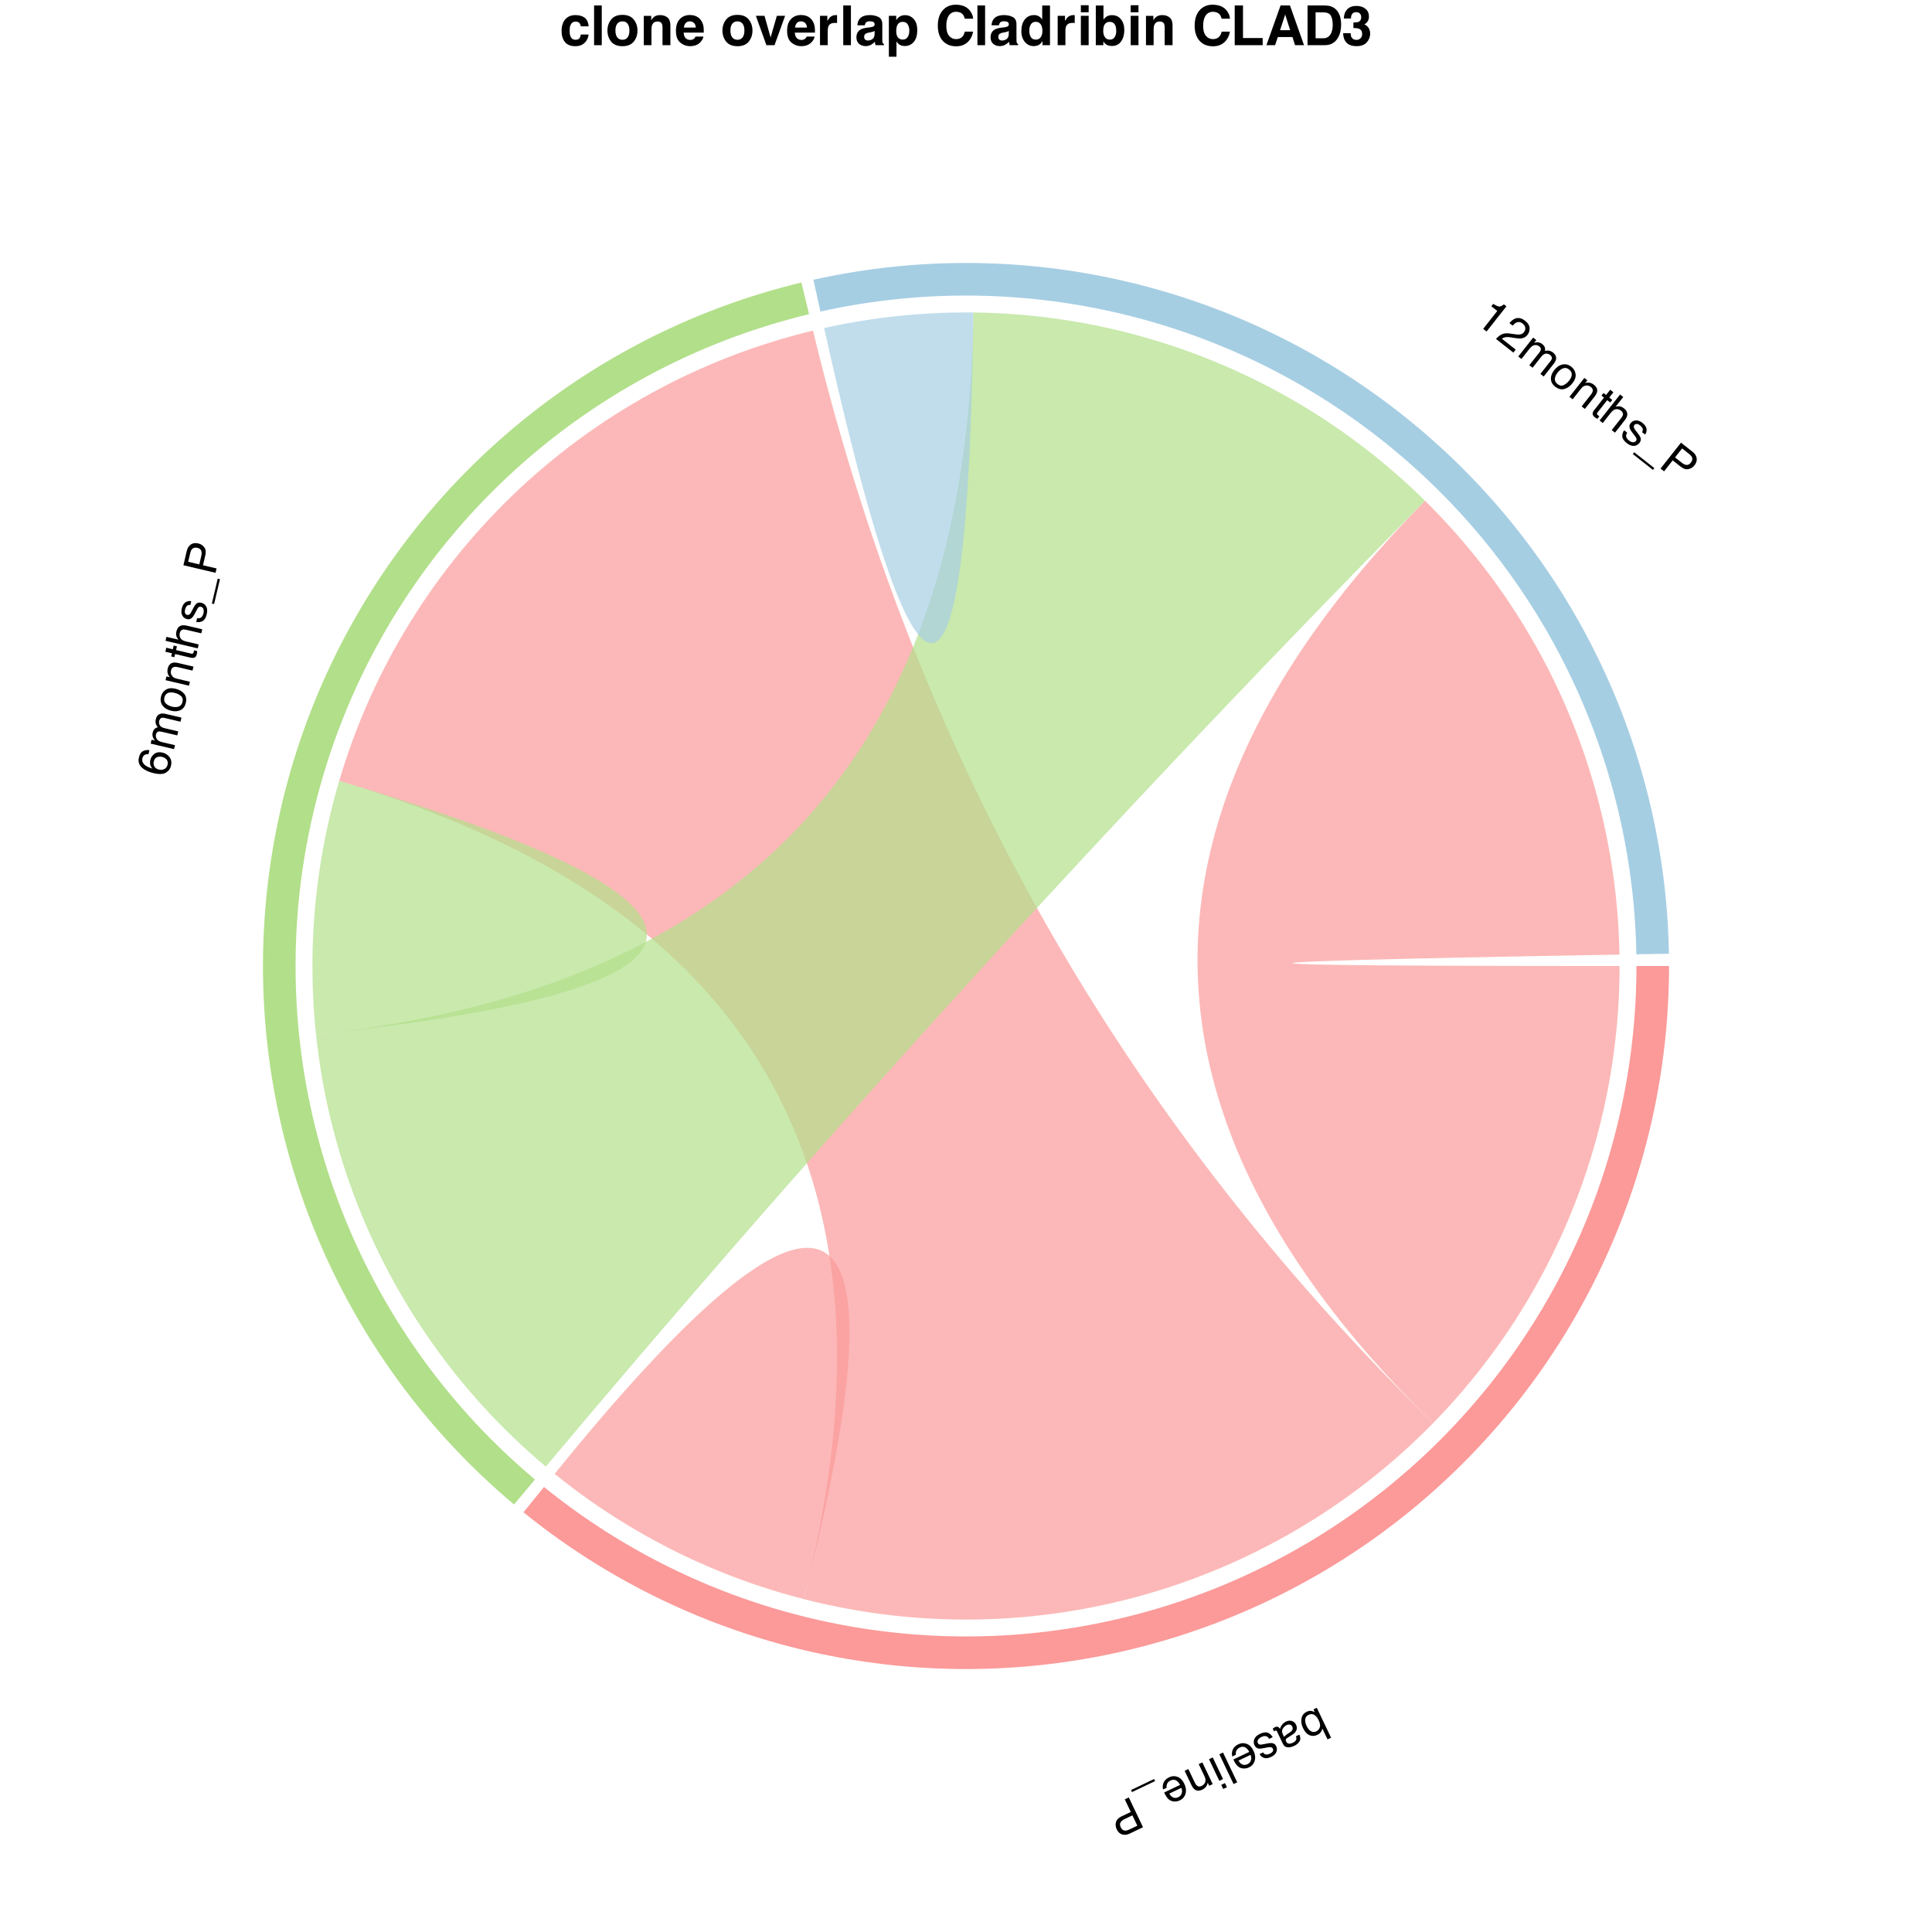 <?xml version="1.0" encoding="UTF-8"?>
<svg xmlns="http://www.w3.org/2000/svg" xmlns:xlink="http://www.w3.org/1999/xlink" width="504pt" height="504pt" viewBox="0 0 504 504" version="1.1">
<defs>
<g>
<symbol overflow="visible" id="glyph0-0">
<path style="stroke:none;" d="M -0.348 0.168 L 3.355 7.938 L -2.812 10.875 L -6.516 3.105 Z M -5.078 3.617 L -2.301 9.438 L 1.918 7.426 L -0.859 1.605 Z M -5.078 3.617 "/>
</symbol>
<symbol overflow="visible" id="glyph0-1">
<path style="stroke:none;" d="M 3.094 8.094 L 2.168 8.535 L 0.824 5.715 C 0.746 6.086 0.594 6.41 0.375 6.691 C 0.152 6.973 -0.125 7.195 -0.465 7.355 C -1.172 7.691 -1.859 7.723 -2.527 7.445 C -3.199 7.172 -3.758 6.562 -4.211 5.617 C -4.637 4.723 -4.773 3.875 -4.621 3.074 C -4.473 2.273 -4.012 1.691 -3.242 1.324 C -2.812 1.121 -2.398 1.051 -2.004 1.117 C -1.77 1.156 -1.488 1.266 -1.156 1.441 L -1.504 0.715 L -0.625 0.297 Z M -2.785 2.141 C -3.301 2.387 -3.586 2.773 -3.648 3.305 C -3.707 3.836 -3.578 4.434 -3.258 5.105 C -2.973 5.699 -2.609 6.133 -2.168 6.402 C -1.727 6.672 -1.258 6.688 -0.762 6.453 C -0.328 6.246 -0.023 5.902 0.148 5.426 C 0.324 4.949 0.234 4.344 -0.117 3.605 C -0.371 3.074 -0.645 2.676 -0.938 2.406 C -1.484 1.902 -2.102 1.812 -2.785 2.141 Z M -2.785 2.141 "/>
</symbol>
<symbol overflow="visible" id="glyph0-2">
<path style="stroke:none;" d="M -0.711 2.188 C -0.84 1.914 -1.043 1.746 -1.32 1.68 C -1.598 1.617 -1.875 1.652 -2.148 1.785 C -2.484 1.945 -2.77 2.176 -3.012 2.48 C -3.418 2.992 -3.48 3.539 -3.199 4.125 L -2.836 4.891 C -2.754 4.762 -2.633 4.629 -2.473 4.492 C -2.312 4.355 -2.152 4.234 -1.984 4.129 L -1.445 3.777 C -1.121 3.566 -0.895 3.371 -0.77 3.191 C -0.555 2.887 -0.535 2.551 -0.711 2.188 Z M -2.098 5.215 C -2.301 5.348 -2.406 5.508 -2.406 5.699 C -2.406 5.805 -2.371 5.934 -2.293 6.094 C -2.141 6.418 -1.91 6.598 -1.609 6.633 C -1.309 6.668 -0.945 6.586 -0.516 6.379 C -0.02 6.141 0.27 5.84 0.352 5.473 C 0.398 5.27 0.367 5.012 0.262 4.703 L 1.152 4.281 C 1.469 4.988 1.473 5.582 1.168 6.062 C 0.863 6.543 0.422 6.922 -0.152 7.195 C -0.82 7.512 -1.422 7.645 -1.957 7.586 C -2.492 7.531 -2.887 7.234 -3.141 6.699 L -4.699 3.434 C -4.746 3.336 -4.805 3.266 -4.871 3.227 C -4.941 3.184 -5.043 3.195 -5.172 3.258 C -5.215 3.277 -5.262 3.305 -5.309 3.336 C -5.359 3.367 -5.414 3.398 -5.469 3.438 L -5.805 2.734 C -5.676 2.621 -5.574 2.543 -5.504 2.496 C -5.43 2.449 -5.328 2.391 -5.195 2.328 C -4.867 2.172 -4.57 2.172 -4.312 2.336 C -4.176 2.422 -4.039 2.57 -3.898 2.781 C -3.824 2.434 -3.652 2.082 -3.379 1.723 C -3.105 1.363 -2.75 1.078 -2.312 0.867 C -1.785 0.617 -1.281 0.574 -0.797 0.734 C -0.312 0.895 0.047 1.215 0.273 1.691 C 0.523 2.219 0.555 2.703 0.367 3.148 C 0.176 3.594 -0.168 3.977 -0.672 4.297 Z M -2.098 5.215 "/>
</symbol>
<symbol overflow="visible" id="glyph0-3">
<path style="stroke:none;" d="M -0.418 2.379 C -0.598 2.074 -0.793 1.871 -1.004 1.762 C -1.391 1.57 -1.879 1.617 -2.469 1.898 C -2.824 2.066 -3.098 2.293 -3.293 2.574 C -3.488 2.855 -3.508 3.156 -3.355 3.477 C -3.238 3.719 -3.043 3.852 -2.766 3.879 C -2.59 3.891 -2.277 3.848 -1.824 3.758 L -0.977 3.59 C -0.438 3.477 -0.016 3.441 0.285 3.48 C 0.816 3.543 1.191 3.801 1.406 4.258 C 1.66 4.793 1.676 5.316 1.449 5.832 C 1.219 6.348 0.781 6.762 0.129 7.074 C -0.727 7.48 -1.461 7.523 -2.078 7.203 C -2.465 7 -2.742 6.711 -2.91 6.34 L -2.012 5.91 C -1.891 6.117 -1.723 6.277 -1.504 6.391 C -1.164 6.535 -0.727 6.48 -0.188 6.223 C 0.172 6.051 0.414 5.852 0.531 5.629 C 0.652 5.402 0.656 5.176 0.551 4.949 C 0.434 4.703 0.215 4.562 -0.098 4.531 C -0.281 4.512 -0.527 4.531 -0.832 4.598 L -1.535 4.742 C -2.297 4.902 -2.832 4.961 -3.141 4.918 C -3.625 4.852 -3.992 4.559 -4.242 4.035 C -4.484 3.531 -4.5 3.004 -4.293 2.457 C -4.086 1.906 -3.59 1.445 -2.805 1.07 C -1.961 0.668 -1.273 0.578 -0.742 0.793 C -0.207 1.008 0.203 1.391 0.5 1.945 Z M -0.418 2.379 "/>
</symbol>
<symbol overflow="visible" id="glyph0-4">
<path style="stroke:none;" d="M -0.297 7.25 C -0.699 7.441 -1.133 7.531 -1.598 7.523 C -2.066 7.516 -2.469 7.406 -2.809 7.203 C -3.137 7.008 -3.422 6.734 -3.668 6.383 C -3.848 6.148 -4.074 5.746 -4.348 5.176 L -0.195 3.195 C -0.488 2.629 -0.844 2.234 -1.262 2.008 C -1.684 1.781 -2.156 1.797 -2.691 2.051 C -3.188 2.285 -3.508 2.641 -3.645 3.109 C -3.723 3.379 -3.738 3.656 -3.691 3.941 L -4.625 4.387 C -4.699 4.168 -4.73 3.898 -4.711 3.574 C -4.695 3.254 -4.637 2.969 -4.543 2.727 C -4.387 2.305 -4.121 1.945 -3.742 1.641 C -3.539 1.477 -3.293 1.324 -3.004 1.188 C -2.301 0.852 -1.578 0.82 -0.844 1.102 C -0.109 1.379 0.477 1.98 0.918 2.906 C 1.352 3.816 1.457 4.672 1.234 5.473 C 1.012 6.277 0.5 6.867 -0.297 7.25 Z M -3.008 5.465 C -2.773 5.859 -2.527 6.148 -2.266 6.328 C -1.789 6.66 -1.242 6.684 -0.633 6.391 C -0.195 6.184 0.094 5.852 0.242 5.395 C 0.387 4.938 0.352 4.461 0.137 3.965 Z M -3.008 5.465 "/>
</symbol>
<symbol overflow="visible" id="glyph0-5">
<path style="stroke:none;" d="M 2.98 8.113 L 2.027 8.57 L -1.676 0.801 L -0.723 0.344 Z M 2.98 8.113 "/>
</symbol>
<symbol overflow="visible" id="glyph0-6">
<path style="stroke:none;" d="M 1.992 5.973 L 1.023 6.434 L -1.664 0.793 L -0.699 0.332 Z M 3.008 8.102 L 2.039 8.562 L 1.523 7.484 L 2.492 7.023 Z M 3.008 8.102 "/>
</symbol>
<symbol overflow="visible" id="glyph0-7">
<path style="stroke:none;" d="M 2.004 5.996 L 1.098 6.43 L 0.715 5.625 C 0.605 6.082 0.434 6.457 0.203 6.746 C -0.027 7.031 -0.324 7.262 -0.691 7.438 C -1.496 7.82 -2.172 7.801 -2.723 7.375 C -3.023 7.141 -3.309 6.738 -3.582 6.168 L -5.316 2.535 L -4.348 2.074 L -2.645 5.645 C -2.48 5.988 -2.297 6.242 -2.094 6.406 C -1.758 6.676 -1.363 6.707 -0.922 6.496 C -0.695 6.387 -0.52 6.277 -0.398 6.16 C -0.176 5.961 -0.02 5.695 0.066 5.367 C 0.137 5.105 0.148 4.863 0.102 4.641 C 0.055 4.418 -0.059 4.125 -0.234 3.754 L -1.648 0.785 L -0.699 0.332 Z M 2.004 5.996 "/>
</symbol>
<symbol overflow="visible" id="glyph0-8">
<path style="stroke:none;" d="M -0.645 -1.355 L -0.391 -0.82 L -6.414 2.055 L -6.668 1.52 Z M -0.645 -1.355 "/>
</symbol>
<symbol overflow="visible" id="glyph0-9">
<path style="stroke:none;" d="M 2.781 8.211 L -0.715 9.879 C -1.406 10.207 -2.059 10.277 -2.668 10.09 C -3.277 9.902 -3.746 9.457 -4.086 8.75 C -4.375 8.145 -4.438 7.527 -4.273 6.898 C -4.109 6.27 -3.637 5.766 -2.855 5.395 L -0.41 4.227 L -1.977 0.941 L -0.926 0.441 Z M -3.023 8.238 C -2.75 8.809 -2.355 9.098 -1.836 9.098 C -1.551 9.098 -1.203 9 -0.797 8.809 L 1.297 7.809 L 0.012 5.117 L -2.082 6.113 C -2.555 6.34 -2.891 6.625 -3.09 6.965 C -3.289 7.305 -3.266 7.73 -3.023 8.238 Z M -3.023 8.238 "/>
</symbol>
<symbol overflow="visible" id="glyph1-0">
<path style="stroke:none;" d="M 0.09 -0.375 L -8.289 -2.348 L -6.727 -8.996 L 1.652 -7.027 Z M 0.355 -6.223 L -5.922 -7.703 L -6.992 -3.148 L -0.715 -1.672 Z M 0.355 -6.223 "/>
</symbol>
<symbol overflow="visible" id="glyph1-1">
<path style="stroke:none;" d="M -7.398 -5.344 C -7.184 -6.258 -6.797 -6.84 -6.238 -7.086 C -5.68 -7.336 -5.152 -7.398 -4.648 -7.281 L -4.887 -6.266 C -5.227 -6.281 -5.5 -6.242 -5.715 -6.152 C -6.117 -5.988 -6.375 -5.652 -6.492 -5.152 C -6.629 -4.578 -6.469 -4.059 -6.02 -3.594 C -5.57 -3.133 -4.852 -2.766 -3.875 -2.496 C -4.164 -2.812 -4.352 -3.168 -4.441 -3.566 C -4.516 -3.93 -4.504 -4.312 -4.41 -4.715 C -4.25 -5.398 -3.891 -5.945 -3.332 -6.352 C -2.777 -6.758 -2.062 -6.859 -1.199 -6.656 C -0.457 -6.48 0.145 -6.086 0.602 -5.469 C 1.062 -4.852 1.188 -4.094 0.977 -3.203 C 0.797 -2.438 0.352 -1.844 -0.359 -1.426 C -1.07 -1.008 -2.113 -0.961 -3.484 -1.281 C -4.5 -1.52 -5.332 -1.848 -5.98 -2.262 C -7.223 -3.055 -7.695 -4.082 -7.398 -5.344 Z M 0.086 -3.508 C 0.211 -4.047 0.125 -4.492 -0.176 -4.848 C -0.477 -5.199 -0.871 -5.438 -1.367 -5.551 C -1.785 -5.648 -2.211 -5.625 -2.645 -5.473 C -3.082 -5.324 -3.371 -4.934 -3.52 -4.301 C -3.625 -3.859 -3.57 -3.438 -3.355 -3.039 C -3.141 -2.637 -2.738 -2.367 -2.148 -2.227 C -1.633 -2.105 -1.16 -2.152 -0.738 -2.375 C -0.316 -2.594 -0.043 -2.973 0.086 -3.508 Z M 0.086 -3.508 "/>
</symbol>
<symbol overflow="visible" id="glyph1-2">
<path style="stroke:none;" d="M -5.93 -2.191 L -5.691 -3.203 L -4.824 -3 C -5.07 -3.316 -5.234 -3.586 -5.328 -3.816 C -5.48 -4.211 -5.504 -4.621 -5.402 -5.051 C -5.289 -5.539 -5.078 -5.902 -4.766 -6.141 C -4.59 -6.277 -4.355 -6.383 -4.055 -6.457 C -4.328 -6.762 -4.508 -7.086 -4.594 -7.43 C -4.68 -7.777 -4.676 -8.141 -4.586 -8.523 C -4.395 -9.344 -3.965 -9.836 -3.301 -9.992 C -2.945 -10.078 -2.496 -10.055 -1.957 -9.93 L 2.109 -8.973 L 1.859 -7.906 L -2.383 -8.902 C -2.789 -9 -3.094 -8.965 -3.293 -8.797 C -3.492 -8.629 -3.629 -8.398 -3.699 -8.105 C -3.793 -7.703 -3.738 -7.324 -3.539 -6.969 C -3.336 -6.613 -2.918 -6.363 -2.289 -6.215 L 1.266 -5.379 L 1.02 -4.336 L -2.969 -5.273 C -3.383 -5.371 -3.695 -5.391 -3.91 -5.336 C -4.23 -5.25 -4.441 -4.992 -4.543 -4.566 C -4.633 -4.18 -4.566 -3.789 -4.34 -3.402 C -4.113 -3.012 -3.609 -2.727 -2.82 -2.543 L 0.418 -1.781 L 0.176 -0.754 Z M -5.93 -2.191 "/>
</symbol>
<symbol overflow="visible" id="glyph1-3">
<path style="stroke:none;" d="M 0.086 -3.332 C 0.246 -4.012 0.098 -4.539 -0.359 -4.914 C -0.812 -5.289 -1.355 -5.551 -1.988 -5.699 C -2.559 -5.832 -3.043 -5.852 -3.445 -5.754 C -4.074 -5.598 -4.473 -5.164 -4.641 -4.457 C -4.789 -3.828 -4.656 -3.316 -4.242 -2.918 C -3.832 -2.52 -3.285 -2.242 -2.609 -2.082 C -1.961 -1.93 -1.383 -1.945 -0.883 -2.129 C -0.383 -2.312 -0.059 -2.711 0.086 -3.332 Z M -5.527 -4.695 C -5.344 -5.48 -4.926 -6.086 -4.273 -6.508 C -3.621 -6.926 -2.785 -7.016 -1.766 -6.777 C -0.781 -6.547 -0.023 -6.113 0.508 -5.484 C 1.039 -4.855 1.184 -4.035 0.945 -3.027 C 0.75 -2.188 0.309 -1.586 -0.375 -1.227 C -1.062 -0.867 -1.883 -0.797 -2.84 -1.023 C -3.867 -1.266 -4.625 -1.719 -5.109 -2.383 C -5.594 -3.047 -5.734 -3.816 -5.527 -4.695 Z M -5.527 -4.695 "/>
</symbol>
<symbol overflow="visible" id="glyph1-4">
<path style="stroke:none;" d="M -5.93 -2.191 L -5.703 -3.164 L -4.836 -2.961 C -5.125 -3.336 -5.309 -3.699 -5.391 -4.059 C -5.469 -4.418 -5.461 -4.797 -5.371 -5.195 C -5.168 -6.062 -4.727 -6.574 -4.051 -6.738 C -3.68 -6.828 -3.188 -6.797 -2.57 -6.652 L 1.348 -5.73 L 1.102 -4.688 L -2.746 -5.594 C -3.121 -5.68 -3.434 -5.695 -3.688 -5.641 C -4.109 -5.547 -4.379 -5.262 -4.492 -4.781 C -4.547 -4.539 -4.57 -4.332 -4.559 -4.164 C -4.539 -3.863 -4.43 -3.578 -4.23 -3.305 C -4.07 -3.086 -3.887 -2.926 -3.684 -2.824 C -3.48 -2.723 -3.18 -2.625 -2.781 -2.531 L 0.418 -1.781 L 0.176 -0.754 Z M -5.93 -2.191 "/>
</symbol>
<symbol overflow="visible" id="glyph1-5">
<path style="stroke:none;" d="M -7.59 -2.797 L -7.344 -3.836 L -5.641 -3.434 L -5.41 -4.41 L -4.57 -4.211 L -4.801 -3.234 L -0.812 -2.297 C -0.602 -2.246 -0.441 -2.285 -0.336 -2.414 C -0.273 -2.484 -0.223 -2.613 -0.18 -2.797 C -0.168 -2.848 -0.156 -2.902 -0.145 -2.961 C -0.133 -3.016 -0.121 -3.086 -0.109 -3.164 L 0.699 -2.973 C 0.707 -2.848 0.703 -2.719 0.688 -2.586 C 0.672 -2.457 0.648 -2.316 0.613 -2.168 C 0.5 -1.688 0.301 -1.391 0.016 -1.277 C -0.27 -1.164 -0.609 -1.156 -1 -1.246 L -5.043 -2.199 L -5.238 -1.371 L -6.078 -1.566 L -5.883 -2.395 Z M -7.59 -2.797 "/>
</symbol>
<symbol overflow="visible" id="glyph1-6">
<path style="stroke:none;" d="M -8.23 -2.73 L -7.988 -3.758 L -4.863 -3.023 C -5.113 -3.34 -5.277 -3.605 -5.359 -3.832 C -5.5 -4.215 -5.508 -4.652 -5.395 -5.145 C -5.184 -6.031 -4.734 -6.559 -4.039 -6.73 C -3.66 -6.82 -3.172 -6.797 -2.57 -6.652 L 1.348 -5.73 L 1.102 -4.676 L -2.75 -5.582 C -3.199 -5.688 -3.539 -5.707 -3.777 -5.645 C -4.156 -5.535 -4.406 -5.227 -4.527 -4.711 C -4.625 -4.285 -4.57 -3.867 -4.359 -3.449 C -4.148 -3.035 -3.637 -2.734 -2.82 -2.543 L 0.418 -1.781 L 0.176 -0.754 Z M -8.23 -2.73 "/>
</symbol>
<symbol overflow="visible" id="glyph1-7">
<path style="stroke:none;" d="M -1.598 -1.812 C -1.246 -1.762 -0.965 -1.789 -0.75 -1.887 C -0.355 -2.066 -0.086 -2.477 0.066 -3.113 C 0.156 -3.496 0.148 -3.848 0.051 -4.176 C -0.047 -4.504 -0.266 -4.711 -0.613 -4.789 C -0.875 -4.852 -1.102 -4.785 -1.293 -4.582 C -1.41 -4.453 -1.578 -4.184 -1.789 -3.773 L -2.188 -3.008 C -2.441 -2.516 -2.676 -2.168 -2.895 -1.957 C -3.273 -1.582 -3.711 -1.449 -4.199 -1.566 C -4.777 -1.703 -5.195 -2.02 -5.457 -2.52 C -5.715 -3.02 -5.762 -3.621 -5.598 -4.328 C -5.383 -5.246 -4.957 -5.848 -4.32 -6.125 C -3.918 -6.301 -3.52 -6.336 -3.125 -6.238 L -3.355 -5.266 C -3.59 -5.301 -3.82 -5.27 -4.043 -5.172 C -4.371 -5 -4.602 -4.621 -4.738 -4.039 C -4.828 -3.652 -4.824 -3.34 -4.723 -3.105 C -4.621 -2.871 -4.449 -2.727 -4.207 -2.668 C -3.941 -2.605 -3.695 -2.688 -3.473 -2.91 C -3.344 -3.043 -3.207 -3.246 -3.066 -3.527 L -2.738 -4.164 C -2.387 -4.859 -2.098 -5.316 -1.871 -5.527 C -1.516 -5.863 -1.055 -5.965 -0.492 -5.836 C 0.051 -5.707 0.473 -5.391 0.77 -4.883 C 1.066 -4.379 1.117 -3.703 0.918 -2.859 C 0.707 -1.949 0.348 -1.355 -0.152 -1.074 C -0.656 -0.793 -1.215 -0.711 -1.828 -0.828 Z M -1.598 -1.812 "/>
</symbol>
<symbol overflow="visible" id="glyph1-8">
<path style="stroke:none;" d="M 1.461 0.344 L 0.883 0.207 L 2.41 -6.289 L 2.988 -6.152 Z M 1.461 0.344 "/>
</symbol>
<symbol overflow="visible" id="glyph1-9">
<path style="stroke:none;" d="M -8.145 -2.969 L -7.258 -6.738 C -7.082 -7.484 -6.73 -8.035 -6.203 -8.395 C -5.676 -8.75 -5.031 -8.84 -4.27 -8.66 C -3.617 -8.508 -3.094 -8.168 -2.707 -7.648 C -2.316 -7.129 -2.223 -6.445 -2.422 -5.602 L -3.039 -2.965 L 0.5 -2.133 L 0.234 -1 Z M -4.535 -7.512 C -5.152 -7.656 -5.621 -7.527 -5.949 -7.125 C -6.129 -6.902 -6.27 -6.57 -6.371 -6.133 L -6.902 -3.875 L -4 -3.191 L -3.469 -5.449 C -3.348 -5.961 -3.359 -6.398 -3.5 -6.766 C -3.641 -7.137 -3.988 -7.383 -4.535 -7.512 Z M -4.535 -7.512 "/>
</symbol>
<symbol overflow="visible" id="glyph2-0">
<path style="stroke:none;" d="M 0.305 0.238 L 5.629 -6.523 L 10.996 -2.293 L 5.672 4.469 Z M 5.492 2.953 L 9.484 -2.113 L 5.809 -5.008 L 1.816 0.059 Z M 5.492 2.953 "/>
</symbol>
<symbol overflow="visible" id="glyph2-1">
<path style="stroke:none;" d="M 4.578 -3.957 L 5.078 -4.59 C 5.723 -4.18 6.219 -3.945 6.562 -3.898 C 6.906 -3.848 7.336 -4.031 7.855 -4.449 L 8.508 -3.934 L 3.336 2.629 L 2.453 1.934 L 6.129 -2.734 Z M 4.578 -3.957 "/>
</symbol>
<symbol overflow="visible" id="glyph2-2">
<path style="stroke:none;" d="M 0.293 0.23 C 0.773 -0.312 1.277 -0.715 1.812 -0.973 C 2.348 -1.23 3.047 -1.301 3.91 -1.176 L 5.199 -0.992 C 5.773 -0.91 6.207 -0.887 6.496 -0.926 C 6.949 -0.98 7.301 -1.176 7.562 -1.504 C 7.863 -1.887 7.988 -2.281 7.938 -2.688 C 7.883 -3.094 7.664 -3.449 7.281 -3.75 C 6.715 -4.199 6.152 -4.293 5.598 -4.035 C 5.297 -3.898 4.98 -3.629 4.648 -3.23 L 3.805 -3.895 C 4.266 -4.461 4.742 -4.844 5.23 -5.047 C 6.09 -5.402 6.977 -5.223 7.883 -4.508 C 8.641 -3.914 9.031 -3.273 9.059 -2.59 C 9.086 -1.91 8.898 -1.316 8.508 -0.816 C 8.09 -0.289 7.551 0.016 6.883 0.098 C 6.496 0.145 5.902 0.105 5.105 -0.023 L 4.199 -0.168 C 3.766 -0.238 3.406 -0.27 3.117 -0.254 C 2.598 -0.227 2.172 -0.082 1.836 0.18 L 5.434 3.016 L 4.82 3.797 Z M 0.293 0.23 "/>
</symbol>
<symbol overflow="visible" id="glyph2-3">
<path style="stroke:none;" d="M 4.492 -4.449 L 5.309 -3.805 L 4.758 -3.105 C 5.145 -3.195 5.465 -3.23 5.711 -3.215 C 6.133 -3.188 6.516 -3.035 6.859 -2.762 C 7.254 -2.453 7.492 -2.109 7.582 -1.727 C 7.629 -1.508 7.625 -1.25 7.566 -0.949 C 7.957 -1.066 8.328 -1.094 8.676 -1.023 C 9.023 -0.953 9.355 -0.797 9.664 -0.555 C 10.328 -0.031 10.59 0.562 10.453 1.23 C 10.379 1.59 10.168 1.984 9.824 2.422 L 7.238 5.703 L 6.379 5.027 L 9.078 1.602 C 9.336 1.273 9.43 0.984 9.363 0.73 C 9.297 0.48 9.145 0.258 8.906 0.074 C 8.582 -0.184 8.219 -0.293 7.812 -0.262 C 7.406 -0.23 7 0.043 6.598 0.551 L 4.34 3.418 L 3.496 2.754 L 6.031 -0.461 C 6.297 -0.797 6.449 -1.07 6.488 -1.289 C 6.543 -1.617 6.402 -1.918 6.059 -2.188 C 5.746 -2.434 5.363 -2.539 4.918 -2.496 C 4.469 -2.457 3.996 -2.117 3.496 -1.484 L 1.438 1.133 L 0.609 0.48 Z M 4.492 -4.449 "/>
</symbol>
<symbol overflow="visible" id="glyph2-4">
<path style="stroke:none;" d="M 2.984 1.484 C 3.535 1.918 4.074 2.008 4.605 1.754 C 5.137 1.496 5.605 1.113 6.004 0.605 C 6.367 0.145 6.59 -0.285 6.668 -0.691 C 6.793 -1.328 6.57 -1.871 6 -2.324 C 5.492 -2.723 4.973 -2.816 4.438 -2.613 C 3.902 -2.406 3.422 -2.031 2.992 -1.484 C 2.578 -0.961 2.348 -0.434 2.301 0.098 C 2.258 0.629 2.484 1.09 2.984 1.484 Z M 6.59 -3.027 C 7.227 -2.527 7.598 -1.891 7.703 -1.121 C 7.809 -0.352 7.535 0.441 6.887 1.266 C 6.262 2.059 5.551 2.562 4.758 2.777 C 3.961 2.992 3.156 2.777 2.344 2.137 C 1.664 1.602 1.309 0.949 1.27 0.176 C 1.234 -0.598 1.52 -1.371 2.129 -2.145 C 2.781 -2.973 3.512 -3.465 4.316 -3.625 C 5.125 -3.785 5.883 -3.586 6.59 -3.027 Z M 6.59 -3.027 "/>
</symbol>
<symbol overflow="visible" id="glyph2-5">
<path style="stroke:none;" d="M 4.492 -4.449 L 5.277 -3.832 L 4.727 -3.133 C 5.188 -3.238 5.598 -3.25 5.957 -3.168 C 6.316 -3.09 6.656 -2.922 6.977 -2.672 C 7.676 -2.121 7.957 -1.504 7.816 -0.824 C 7.742 -0.449 7.508 -0.016 7.117 0.48 L 4.625 3.645 L 3.785 2.98 L 6.23 -0.125 C 6.469 -0.426 6.613 -0.703 6.672 -0.957 C 6.766 -1.383 6.617 -1.746 6.23 -2.051 C 6.035 -2.203 5.859 -2.312 5.703 -2.371 C 5.422 -2.48 5.117 -2.504 4.785 -2.438 C 4.52 -2.383 4.297 -2.285 4.117 -2.145 C 3.941 -2.004 3.723 -1.773 3.469 -1.449 L 1.438 1.133 L 0.609 0.48 Z M 4.492 -4.449 "/>
</symbol>
<symbol overflow="visible" id="glyph2-6">
<path style="stroke:none;" d="M 5.742 -5.695 L 6.578 -5.035 L 5.496 -3.66 L 6.281 -3.039 L 5.75 -2.363 L 4.961 -2.984 L 2.426 0.234 C 2.293 0.406 2.258 0.566 2.328 0.715 C 2.367 0.801 2.461 0.902 2.613 1.02 C 2.652 1.051 2.695 1.086 2.742 1.121 C 2.789 1.156 2.848 1.191 2.914 1.234 L 2.398 1.891 C 2.281 1.844 2.168 1.785 2.055 1.715 C 1.941 1.645 1.824 1.566 1.707 1.469 C 1.32 1.164 1.133 0.859 1.152 0.555 C 1.172 0.246 1.305 -0.062 1.555 -0.379 L 4.125 -3.645 L 3.457 -4.168 L 3.988 -4.848 L 4.656 -4.32 Z M 5.742 -5.695 "/>
</symbol>
<symbol overflow="visible" id="glyph2-7">
<path style="stroke:none;" d="M 5.953 -6.305 L 6.781 -5.652 L 4.793 -3.129 C 5.188 -3.223 5.5 -3.262 5.738 -3.238 C 6.141 -3.203 6.543 -3.027 6.941 -2.715 C 7.656 -2.152 7.945 -1.52 7.805 -0.816 C 7.727 -0.438 7.5 -0.004 7.117 0.48 L 4.625 3.645 L 3.773 2.973 L 6.223 -0.133 C 6.508 -0.496 6.672 -0.797 6.711 -1.039 C 6.773 -1.426 6.598 -1.785 6.184 -2.109 C 5.84 -2.383 5.434 -2.508 4.969 -2.492 C 4.504 -2.477 4.012 -2.141 3.496 -1.484 L 1.438 1.133 L 0.609 0.48 Z M 5.953 -6.305 "/>
</symbol>
<symbol overflow="visible" id="glyph2-8">
<path style="stroke:none;" d="M 2.32 -0.68 C 2.125 -0.383 2.027 -0.117 2.023 0.117 C 2.023 0.551 2.281 0.969 2.797 1.375 C 3.102 1.617 3.426 1.762 3.762 1.812 C 4.102 1.863 4.383 1.75 4.602 1.469 C 4.77 1.258 4.801 1.023 4.699 0.766 C 4.633 0.602 4.461 0.34 4.176 -0.027 L 3.648 -0.711 C 3.312 -1.148 3.094 -1.508 2.996 -1.797 C 2.816 -2.301 2.883 -2.75 3.195 -3.145 C 3.562 -3.613 4.027 -3.855 4.59 -3.879 C 5.152 -3.902 5.719 -3.691 6.285 -3.246 C 7.027 -2.66 7.395 -2.02 7.379 -1.328 C 7.367 -0.891 7.23 -0.512 6.973 -0.199 L 6.191 -0.812 C 6.324 -1.012 6.391 -1.234 6.395 -1.48 C 6.375 -1.848 6.133 -2.219 5.664 -2.586 C 5.352 -2.832 5.066 -2.961 4.812 -2.969 C 4.555 -2.977 4.352 -2.879 4.195 -2.684 C 4.027 -2.469 3.996 -2.215 4.105 -1.918 C 4.168 -1.746 4.297 -1.535 4.492 -1.289 L 4.934 -0.723 C 5.414 -0.109 5.703 0.344 5.801 0.637 C 5.957 1.102 5.855 1.562 5.496 2.02 C 5.152 2.457 4.688 2.703 4.102 2.762 C 3.516 2.816 2.883 2.578 2.203 2.043 C 1.469 1.465 1.082 0.887 1.039 0.316 C 0.996 -0.258 1.156 -0.801 1.523 -1.309 Z M 2.32 -0.68 "/>
</symbol>
<symbol overflow="visible" id="glyph2-9">
<path style="stroke:none;" d="M -0.93 1.18 L -0.562 0.715 L 4.68 4.844 L 4.312 5.309 Z M -0.93 1.18 "/>
</symbol>
<symbol overflow="visible" id="glyph2-10">
<path style="stroke:none;" d="M 6.133 -6.125 L 9.176 -3.73 C 9.777 -3.258 10.129 -2.703 10.227 -2.074 C 10.328 -1.445 10.137 -0.824 9.656 -0.211 C 9.238 0.316 8.711 0.648 8.074 0.777 C 7.438 0.91 6.781 0.711 6.098 0.172 L 3.973 -1.504 L 1.723 1.355 L 0.805 0.633 Z M 8.727 -0.938 C 9.117 -1.434 9.199 -1.914 8.973 -2.383 C 8.844 -2.637 8.602 -2.902 8.25 -3.184 L 6.43 -4.617 L 4.582 -2.273 L 6.406 -0.84 C 6.816 -0.516 7.219 -0.34 7.613 -0.312 C 8.008 -0.285 8.379 -0.492 8.727 -0.938 Z M 8.727 -0.938 "/>
</symbol>
<symbol overflow="visible" id="glyph3-0">
<path style="stroke:none;" d="M 1.082 0 L 1.082 -10.363 L 9.43 -10.363 L 9.43 0 Z M 8.137 -1.293 L 8.137 -9.07 L 2.375 -9.07 L 2.375 -1.293 Z M 8.137 -1.293 "/>
</symbol>
<symbol overflow="visible" id="glyph3-1">
<path style="stroke:none;" d="M 5.512 -4.914 C 5.473 -5.199 5.379 -5.457 5.223 -5.688 C 5 -5.996 4.648 -6.152 4.176 -6.152 C 3.5 -6.152 3.039 -5.816 2.793 -5.148 C 2.66 -4.793 2.594 -4.316 2.594 -3.727 C 2.594 -3.164 2.66 -2.711 2.793 -2.371 C 3.031 -1.734 3.48 -1.414 4.141 -1.414 C 4.609 -1.414 4.941 -1.539 5.141 -1.793 C 5.336 -2.047 5.457 -2.375 5.5 -2.777 L 7.543 -2.777 C 7.496 -2.168 7.277 -1.59 6.883 -1.047 C 6.254 -0.172 5.324 0.266 4.094 0.266 C 2.859 0.266 1.953 -0.098 1.371 -0.828 C 0.789 -1.559 0.5 -2.512 0.5 -3.676 C 0.5 -4.992 0.82 -6.02 1.461 -6.75 C 2.105 -7.48 2.992 -7.848 4.121 -7.848 C 5.082 -7.848 5.867 -7.633 6.48 -7.199 C 7.09 -6.77 7.453 -6.008 7.566 -4.914 Z M 5.512 -4.914 "/>
</symbol>
<symbol overflow="visible" id="glyph3-2">
<path style="stroke:none;" d="M 2.98 0 L 0.977 0 L 0.977 -10.363 L 2.98 -10.363 Z M 2.98 0 "/>
</symbol>
<symbol overflow="visible" id="glyph3-3">
<path style="stroke:none;" d="M 4.375 -1.414 C 4.961 -1.414 5.41 -1.621 5.723 -2.039 C 6.035 -2.457 6.195 -3.051 6.195 -3.816 C 6.195 -4.586 6.039 -5.18 5.723 -5.594 C 5.41 -6.008 4.961 -6.215 4.375 -6.215 C 3.789 -6.215 3.336 -6.008 3.02 -5.594 C 2.703 -5.18 2.547 -4.586 2.547 -3.816 C 2.547 -3.047 2.703 -2.457 3.02 -2.039 C 3.336 -1.621 3.789 -1.414 4.375 -1.414 Z M 8.297 -3.816 C 8.297 -2.691 7.973 -1.73 7.328 -0.93 C 6.68 -0.133 5.699 0.266 4.379 0.266 C 3.062 0.266 2.082 -0.133 1.434 -0.93 C 0.789 -1.73 0.465 -2.691 0.465 -3.816 C 0.465 -4.922 0.789 -5.883 1.434 -6.695 C 2.082 -7.504 3.062 -7.91 4.379 -7.91 C 5.695 -7.91 6.68 -7.504 7.328 -6.695 C 7.973 -5.883 8.297 -4.926 8.297 -3.816 Z M 8.297 -3.816 "/>
</symbol>
<symbol overflow="visible" id="glyph3-4">
<path style="stroke:none;" d="M 5.184 -7.848 C 5.973 -7.848 6.621 -7.641 7.125 -7.223 C 7.629 -6.809 7.883 -6.121 7.883 -5.16 L 7.883 0 L 5.828 0 L 5.828 -4.66 C 5.828 -5.062 5.773 -5.375 5.668 -5.59 C 5.469 -5.984 5.094 -6.18 4.543 -6.18 C 3.863 -6.18 3.395 -5.891 3.145 -5.316 C 3.012 -5.012 2.945 -4.621 2.945 -4.148 L 2.945 0 L 0.949 0 L 0.949 -7.648 L 2.883 -7.648 L 2.883 -6.531 C 3.141 -6.926 3.383 -7.211 3.613 -7.383 C 4.027 -7.691 4.551 -7.848 5.184 -7.848 Z M 5.184 -7.848 "/>
</symbol>
<symbol overflow="visible" id="glyph3-5">
<path style="stroke:none;" d="M 3.957 -6.215 C 3.492 -6.215 3.133 -6.07 2.879 -5.781 C 2.625 -5.488 2.465 -5.094 2.398 -4.598 L 5.512 -4.598 C 5.48 -5.129 5.32 -5.531 5.031 -5.805 C 4.742 -6.078 4.387 -6.215 3.957 -6.215 Z M 3.957 -7.867 C 4.594 -7.867 5.172 -7.75 5.68 -7.508 C 6.191 -7.27 6.613 -6.895 6.945 -6.379 C 7.246 -5.922 7.441 -5.395 7.531 -4.797 C 7.582 -4.445 7.602 -3.938 7.594 -3.277 L 2.348 -3.277 C 2.375 -2.508 2.617 -1.969 3.074 -1.66 C 3.352 -1.469 3.684 -1.371 4.07 -1.371 C 4.484 -1.371 4.82 -1.488 5.078 -1.723 C 5.219 -1.848 5.34 -2.023 5.449 -2.25 L 7.496 -2.25 C 7.445 -1.797 7.207 -1.332 6.785 -0.863 C 6.129 -0.117 5.211 0.254 4.027 0.254 C 3.055 0.254 2.195 -0.062 1.449 -0.688 C 0.703 -1.316 0.332 -2.34 0.332 -3.754 C 0.332 -5.082 0.668 -6.098 1.34 -6.805 C 2.012 -7.512 2.887 -7.867 3.957 -7.867 Z M 3.957 -7.867 "/>
</symbol>
<symbol overflow="visible" id="glyph3-6">
<g>
</g>
</symbol>
<symbol overflow="visible" id="glyph3-7">
<path style="stroke:none;" d="M 5.66 -7.664 L 7.812 -7.664 L 5.047 0 L 2.934 0 L 0.184 -7.664 L 2.434 -7.664 L 4.027 -2.012 Z M 5.66 -7.664 "/>
</symbol>
<symbol overflow="visible" id="glyph3-8">
<path style="stroke:none;" d="M 5.098 -7.848 C 5.137 -7.848 5.168 -7.844 5.191 -7.844 C 5.219 -7.84 5.277 -7.836 5.363 -7.832 L 5.363 -5.781 C 5.238 -5.793 5.125 -5.805 5.027 -5.809 C 4.93 -5.812 4.848 -5.816 4.789 -5.816 C 3.98 -5.816 3.441 -5.551 3.164 -5.027 C 3.008 -4.73 2.934 -4.277 2.934 -3.664 L 2.934 0 L 0.914 0 L 0.914 -7.664 L 2.828 -7.664 L 2.828 -6.328 C 3.137 -6.84 3.406 -7.188 3.637 -7.375 C 4.012 -7.688 4.496 -7.848 5.098 -7.848 Z M 5.098 -7.848 "/>
</symbol>
<symbol overflow="visible" id="glyph3-9">
<path style="stroke:none;" d="M 5.16 -3.727 C 5.035 -3.648 4.906 -3.582 4.777 -3.531 C 4.648 -3.484 4.473 -3.438 4.246 -3.395 L 3.797 -3.312 C 3.375 -3.238 3.074 -3.145 2.891 -3.039 C 2.582 -2.855 2.426 -2.57 2.426 -2.188 C 2.426 -1.844 2.52 -1.598 2.711 -1.445 C 2.902 -1.293 3.133 -1.215 3.402 -1.215 C 3.836 -1.215 4.23 -1.344 4.594 -1.598 C 4.957 -1.852 5.148 -2.312 5.16 -2.98 Z M 3.945 -4.66 C 4.316 -4.707 4.578 -4.766 4.738 -4.836 C 5.023 -4.957 5.168 -5.148 5.168 -5.406 C 5.168 -5.719 5.059 -5.938 4.84 -6.059 C 4.621 -6.176 4.305 -6.238 3.883 -6.238 C 3.41 -6.238 3.074 -6.121 2.875 -5.887 C 2.734 -5.711 2.641 -5.477 2.594 -5.184 L 0.66 -5.184 C 0.703 -5.852 0.891 -6.402 1.223 -6.836 C 1.754 -7.508 2.664 -7.848 3.953 -7.848 C 4.789 -7.848 5.535 -7.68 6.188 -7.348 C 6.84 -7.016 7.164 -6.387 7.164 -5.465 L 7.164 -1.949 C 7.164 -1.703 7.168 -1.41 7.18 -1.062 C 7.191 -0.801 7.234 -0.621 7.297 -0.527 C 7.363 -0.434 7.461 -0.355 7.594 -0.297 L 7.594 0 L 5.414 0 C 5.352 -0.156 5.312 -0.301 5.289 -0.438 C 5.266 -0.574 5.246 -0.727 5.23 -0.898 C 4.953 -0.598 4.637 -0.344 4.273 -0.133 C 3.844 0.113 3.355 0.238 2.812 0.238 C 2.117 0.238 1.547 0.039 1.094 -0.355 C 0.641 -0.75 0.414 -1.312 0.414 -2.039 C 0.414 -2.98 0.777 -3.664 1.504 -4.086 C 1.902 -4.316 2.488 -4.48 3.262 -4.578 Z M 3.945 -4.66 "/>
</symbol>
<symbol overflow="visible" id="glyph3-10">
<path style="stroke:none;" d="M 6.215 -3.832 C 6.215 -4.422 6.082 -4.945 5.812 -5.398 C 5.543 -5.855 5.105 -6.082 4.5 -6.082 C 3.773 -6.082 3.273 -5.738 3.004 -5.047 C 2.863 -4.684 2.793 -4.219 2.793 -3.656 C 2.793 -2.766 3.027 -2.141 3.5 -1.777 C 3.781 -1.566 4.117 -1.461 4.5 -1.461 C 5.059 -1.461 5.484 -1.68 5.777 -2.109 C 6.07 -2.539 6.215 -3.113 6.215 -3.832 Z M 5.078 -7.832 C 5.973 -7.832 6.73 -7.504 7.352 -6.84 C 7.973 -6.18 8.281 -5.211 8.281 -3.93 C 8.281 -2.582 7.98 -1.551 7.371 -0.844 C 6.766 -0.137 5.984 0.219 5.027 0.219 C 4.418 0.219 3.91 0.066 3.508 -0.238 C 3.289 -0.406 3.074 -0.652 2.863 -0.977 L 2.863 3.016 L 0.879 3.016 L 0.879 -7.664 L 2.797 -7.664 L 2.797 -6.531 C 3.012 -6.863 3.242 -7.129 3.488 -7.32 C 3.934 -7.66 4.461 -7.832 5.078 -7.832 Z M 5.078 -7.832 "/>
</symbol>
<symbol overflow="visible" id="glyph3-11">
<path style="stroke:none;" d="M 0.648 -5.098 C 0.648 -6.906 1.133 -8.301 2.102 -9.281 C 2.945 -10.133 4.02 -10.559 5.324 -10.559 C 7.066 -10.559 8.34 -9.988 9.148 -8.844 C 9.594 -8.203 9.832 -7.559 9.863 -6.91 L 7.699 -6.91 C 7.559 -7.406 7.379 -7.785 7.156 -8.035 C 6.762 -8.484 6.18 -8.711 5.406 -8.711 C 4.621 -8.711 4 -8.395 3.543 -7.758 C 3.09 -7.125 2.863 -6.227 2.863 -5.062 C 2.863 -3.898 3.102 -3.027 3.582 -2.449 C 4.062 -1.871 4.672 -1.582 5.414 -1.582 C 6.172 -1.582 6.754 -1.832 7.152 -2.328 C 7.371 -2.594 7.555 -2.996 7.699 -3.531 L 9.844 -3.531 C 9.656 -2.402 9.176 -1.48 8.406 -0.773 C 7.633 -0.066 6.648 0.289 5.441 0.289 C 3.953 0.289 2.781 -0.191 1.926 -1.145 C 1.074 -2.105 0.648 -3.426 0.648 -5.098 Z M 0.648 -5.098 "/>
</symbol>
<symbol overflow="visible" id="glyph3-12">
<path style="stroke:none;" d="M 3.762 -7.848 C 4.227 -7.848 4.637 -7.746 5 -7.539 C 5.359 -7.336 5.652 -7.055 5.879 -6.695 L 5.879 -10.348 L 7.91 -10.348 L 7.91 0 L 5.961 0 L 5.961 -1.062 C 5.676 -0.605 5.352 -0.277 4.984 -0.07 C 4.621 0.137 4.164 0.238 3.621 0.238 C 2.727 0.238 1.973 -0.121 1.359 -0.848 C 0.75 -1.57 0.441 -2.5 0.441 -3.637 C 0.441 -4.941 0.742 -5.973 1.348 -6.723 C 1.949 -7.473 2.754 -7.848 3.762 -7.848 Z M 4.199 -1.449 C 4.766 -1.449 5.195 -1.66 5.492 -2.082 C 5.785 -2.504 5.934 -3.051 5.934 -3.719 C 5.934 -4.656 5.699 -5.328 5.223 -5.73 C 4.934 -5.973 4.598 -6.098 4.211 -6.098 C 3.625 -6.098 3.195 -5.875 2.922 -5.43 C 2.648 -4.988 2.512 -4.438 2.512 -3.781 C 2.512 -3.074 2.648 -2.508 2.93 -2.086 C 3.207 -1.66 3.629 -1.449 4.199 -1.449 Z M 4.199 -1.449 "/>
</symbol>
<symbol overflow="visible" id="glyph3-13">
<path style="stroke:none;" d="M 2.996 -8.578 L 0.965 -8.578 L 0.965 -10.426 L 2.996 -10.426 Z M 0.965 -7.664 L 2.996 -7.664 L 2.996 0 L 0.965 0 Z M 0.965 -7.664 "/>
</symbol>
<symbol overflow="visible" id="glyph3-14">
<path style="stroke:none;" d="M 5.078 -7.832 C 6.086 -7.832 6.871 -7.469 7.441 -6.742 C 8.012 -6.016 8.297 -5.078 8.297 -3.93 C 8.297 -2.738 8.016 -1.754 7.453 -0.969 C 6.891 -0.188 6.105 0.203 5.098 0.203 C 4.465 0.203 3.957 0.078 3.57 -0.176 C 3.34 -0.324 3.094 -0.59 2.828 -0.965 L 2.828 0 L 0.863 0 L 0.863 -10.348 L 2.863 -10.348 L 2.863 -6.664 C 3.117 -7.02 3.395 -7.293 3.699 -7.48 C 4.059 -7.715 4.52 -7.832 5.078 -7.832 Z M 4.562 -1.449 C 5.078 -1.449 5.48 -1.656 5.766 -2.074 C 6.051 -2.492 6.195 -3.039 6.195 -3.719 C 6.195 -4.262 6.125 -4.715 5.984 -5.07 C 5.715 -5.746 5.223 -6.082 4.508 -6.082 C 3.781 -6.082 3.281 -5.75 3.008 -5.09 C 2.867 -4.738 2.797 -4.285 2.797 -3.727 C 2.797 -3.07 2.945 -2.527 3.234 -2.094 C 3.523 -1.664 3.969 -1.449 4.562 -1.449 Z M 4.562 -1.449 "/>
</symbol>
<symbol overflow="visible" id="glyph3-15">
<path style="stroke:none;" d="M 1.098 -10.363 L 3.262 -10.363 L 3.262 -1.863 L 8.395 -1.863 L 8.395 0 L 1.098 0 Z M 1.098 -10.363 "/>
</symbol>
<symbol overflow="visible" id="glyph3-16">
<path style="stroke:none;" d="M 3.93 -3.918 L 6.559 -3.918 L 5.266 -7.996 Z M 4.062 -10.363 L 6.512 -10.363 L 10.18 0 L 7.832 0 L 7.164 -2.129 L 3.348 -2.129 L 2.629 0 L 0.367 0 Z M 4.062 -10.363 "/>
</symbol>
<symbol overflow="visible" id="glyph3-17">
<path style="stroke:none;" d="M 3.199 -8.562 L 3.199 -1.801 L 5.195 -1.801 C 6.219 -1.801 6.93 -2.305 7.332 -3.312 C 7.555 -3.863 7.664 -4.523 7.664 -5.289 C 7.664 -6.344 7.5 -7.152 7.168 -7.715 C 6.836 -8.281 6.18 -8.562 5.195 -8.562 Z M 5.562 -10.363 C 6.203 -10.355 6.738 -10.277 7.164 -10.137 C 7.891 -9.898 8.48 -9.461 8.93 -8.824 C 9.289 -8.309 9.535 -7.75 9.668 -7.152 C 9.801 -6.551 9.863 -5.98 9.863 -5.434 C 9.863 -4.055 9.59 -2.891 9.035 -1.934 C 8.285 -0.645 7.129 0 5.562 0 L 1.098 0 L 1.098 -10.363 Z M 5.562 -10.363 "/>
</symbol>
<symbol overflow="visible" id="glyph3-18">
<path style="stroke:none;" d="M 2.348 -3.129 C 2.348 -2.723 2.414 -2.383 2.547 -2.117 C 2.789 -1.625 3.23 -1.379 3.875 -1.379 C 4.27 -1.379 4.609 -1.512 4.902 -1.781 C 5.195 -2.051 5.344 -2.441 5.344 -2.945 C 5.344 -3.617 5.07 -4.062 4.527 -4.289 C 4.219 -4.414 3.73 -4.48 3.066 -4.48 L 3.066 -5.914 C 3.719 -5.922 4.172 -5.984 4.43 -6.102 C 4.875 -6.301 5.098 -6.699 5.098 -7.297 C 5.098 -7.688 4.984 -8.004 4.758 -8.246 C 4.531 -8.492 4.211 -8.613 3.797 -8.613 C 3.324 -8.613 2.977 -8.465 2.754 -8.164 C 2.531 -7.863 2.422 -7.461 2.434 -6.961 L 0.562 -6.961 C 0.582 -7.469 0.668 -7.949 0.824 -8.402 C 0.988 -8.801 1.246 -9.168 1.598 -9.508 C 1.859 -9.746 2.172 -9.926 2.531 -10.055 C 2.891 -10.18 3.336 -10.242 3.859 -10.242 C 4.836 -10.242 5.621 -9.992 6.219 -9.488 C 6.816 -8.984 7.117 -8.309 7.117 -7.461 C 7.117 -6.859 6.938 -6.355 6.582 -5.941 C 6.355 -5.684 6.121 -5.508 5.879 -5.414 C 6.062 -5.414 6.324 -5.258 6.664 -4.941 C 7.176 -4.469 7.434 -3.824 7.434 -3.004 C 7.434 -2.141 7.133 -1.383 6.535 -0.727 C 5.938 -0.074 5.055 0.254 3.883 0.254 C 2.438 0.254 1.434 -0.219 0.871 -1.16 C 0.578 -1.66 0.414 -2.316 0.379 -3.129 Z M 2.348 -3.129 "/>
</symbol>
</g>
</defs>
<g id="surface946">
<rect x="0" y="0" width="504" height="504" style="fill:rgb(100%,100%,100%);fill-opacity:1;stroke:none;"/>
<path style=" stroke:none;fill-rule:nonzero;fill:rgb(98.431%,60.392%,60%);fill-opacity:1;" d="M 426.895 252 L 435.398 252 L 435.387 254.293 L 435.344 256.586 L 435.27 258.879 L 435.172 261.172 L 435.043 263.465 L 434.883 265.754 L 434.699 268.039 L 434.484 270.324 L 434.238 272.605 L 433.969 274.883 L 433.668 277.156 L 433.336 279.426 L 432.98 281.691 L 432.594 283.953 L 432.18 286.211 L 431.738 288.461 L 431.27 290.707 L 430.77 292.945 L 430.246 295.18 L 429.691 297.406 L 429.109 299.625 L 428.5 301.836 L 427.863 304.039 L 427.195 306.238 L 426.504 308.422 L 425.785 310.602 L 425.039 312.77 L 424.266 314.93 L 423.465 317.082 L 422.637 319.219 L 421.781 321.352 L 420.902 323.469 L 419.996 325.574 L 419.062 327.672 L 418.102 329.754 L 417.117 331.828 L 416.105 333.887 L 415.066 335.934 L 414.004 337.965 L 412.918 339.984 L 411.805 341.992 L 410.664 343.984 L 409.504 345.961 L 408.316 347.922 L 407.102 349.871 L 405.867 351.805 L 404.605 353.719 L 403.32 355.621 L 402.012 357.504 L 400.684 359.375 L 399.328 361.227 L 397.949 363.059 L 396.551 364.875 L 395.125 366.676 L 393.68 368.457 L 392.211 370.219 L 390.723 371.965 L 389.211 373.691 L 387.68 375.398 L 386.125 377.086 L 384.547 378.754 L 382.953 380.402 L 381.336 382.031 L 379.699 383.637 L 378.043 385.223 L 376.367 386.789 L 374.672 388.336 L 372.957 389.859 L 371.223 391.363 L 369.469 392.844 L 367.699 394.301 L 365.91 395.734 L 364.102 397.148 L 362.277 398.539 L 360.438 399.91 L 358.578 401.254 L 356.703 402.574 L 354.812 403.875 L 352.902 405.148 L 350.98 406.398 L 349.039 407.625 L 347.086 408.824 L 345.117 410.004 L 343.133 411.156 L 341.137 412.281 L 339.125 413.383 L 337.098 414.461 L 335.059 415.512 L 333.008 416.539 L 330.941 417.539 L 328.867 418.516 L 326.777 419.465 L 324.676 420.387 L 322.566 421.281 L 320.441 422.152 L 318.309 422.992 L 316.164 423.809 L 314.012 424.598 L 311.848 425.359 L 309.672 426.098 L 307.492 426.805 L 305.301 427.484 L 303.102 428.137 L 300.895 428.762 L 298.68 429.359 L 296.457 429.93 L 294.227 430.473 L 291.992 430.988 L 289.75 431.473 L 287.5 431.93 L 285.246 432.359 L 282.988 432.762 L 280.727 433.137 L 278.457 433.48 L 276.184 433.797 L 273.91 434.086 L 271.629 434.348 L 269.348 434.578 L 267.062 434.781 L 264.773 434.953 L 262.484 435.102 L 260.195 435.219 L 257.902 435.305 L 255.609 435.363 L 253.312 435.395 L 251.02 435.398 L 248.727 435.371 L 246.434 435.316 L 244.141 435.23 L 241.848 435.117 L 239.559 434.977 L 237.27 434.809 L 234.984 434.609 L 232.703 434.383 L 230.422 434.125 L 228.145 433.844 L 225.875 433.531 L 223.605 433.188 L 221.34 432.82 L 219.082 432.422 L 216.828 431.996 L 214.578 431.543 L 212.336 431.059 L 210.098 430.551 L 207.867 430.012 L 205.645 429.445 L 203.43 428.852 L 201.223 428.23 L 199.02 427.582 L 196.828 426.906 L 194.645 426.199 L 192.469 425.469 L 190.305 424.711 L 188.148 423.926 L 186.004 423.113 L 183.867 422.273 L 181.742 421.41 L 179.629 420.52 L 177.527 419.598 L 175.438 418.656 L 173.359 417.684 L 171.293 416.688 L 169.238 415.664 L 167.199 414.617 L 165.172 413.543 L 163.156 412.445 L 161.156 411.32 L 159.172 410.172 L 157.199 409 L 155.242 407.801 L 153.301 406.578 L 151.375 405.332 L 149.465 404.059 L 147.57 402.766 L 145.695 401.449 L 143.832 400.105 L 141.988 398.742 L 140.16 397.355 L 138.352 395.945 L 136.562 394.512 L 137.898 392.859 L 139.238 391.207 L 140.574 389.555 L 141.914 387.902 L 143.621 389.27 L 145.348 390.613 L 147.09 391.938 L 148.848 393.238 L 150.625 394.52 L 152.414 395.773 L 154.219 397.008 L 156.043 398.223 L 157.879 399.41 L 159.73 400.574 L 161.594 401.719 L 163.477 402.836 L 165.367 403.934 L 167.277 405.004 L 169.195 406.055 L 171.129 407.078 L 173.078 408.074 L 175.035 409.051 L 177.004 410 L 178.988 410.926 L 180.98 411.828 L 182.984 412.703 L 185 413.555 L 187.027 414.379 L 189.062 415.18 L 191.109 415.953 L 193.164 416.703 L 195.23 417.426 L 197.305 418.125 L 199.387 418.793 L 201.477 419.441 L 203.574 420.059 L 205.68 420.652 L 207.793 421.219 L 209.914 421.758 L 212.043 422.27 L 214.176 422.758 L 216.312 423.215 L 218.457 423.648 L 220.609 424.055 L 222.762 424.434 L 224.922 424.789 L 227.086 425.113 L 229.254 425.41 L 231.422 425.68 L 233.598 425.926 L 235.773 426.141 L 237.953 426.332 L 240.137 426.492 L 242.32 426.629 L 244.504 426.734 L 246.691 426.816 L 248.879 426.867 L 251.066 426.895 L 253.254 426.891 L 255.441 426.863 L 257.629 426.805 L 259.812 426.723 L 262 426.609 L 264.184 426.473 L 266.363 426.305 L 268.543 426.113 L 270.719 425.891 L 272.895 425.645 L 275.062 425.367 L 277.23 425.066 L 279.395 424.738 L 281.551 424.383 L 283.707 424 L 285.855 423.59 L 288 423.152 L 290.137 422.688 L 292.27 422.195 L 294.395 421.68 L 296.516 421.137 L 298.625 420.566 L 300.73 419.969 L 302.828 419.348 L 304.918 418.699 L 307 418.023 L 309.07 417.324 L 311.133 416.594 L 313.188 415.844 L 315.234 415.066 L 317.27 414.262 L 319.293 413.434 L 321.309 412.578 L 323.309 411.699 L 325.301 410.793 L 327.281 409.863 L 329.25 408.91 L 331.207 407.934 L 333.152 406.93 L 335.086 405.902 L 337.004 404.852 L 338.906 403.773 L 340.801 402.676 L 342.676 401.555 L 344.543 400.406 L 346.391 399.238 L 348.227 398.047 L 350.043 396.832 L 351.848 395.594 L 353.637 394.332 L 355.41 393.051 L 357.164 391.746 L 358.906 390.418 L 360.629 389.07 L 362.336 387.703 L 364.023 386.312 L 365.695 384.898 L 367.348 383.469 L 368.984 382.016 L 370.602 380.539 L 372.199 379.047 L 373.777 377.535 L 375.34 376 L 376.879 374.449 L 378.402 372.875 L 379.906 371.285 L 381.387 369.676 L 382.848 368.047 L 384.289 366.402 L 385.711 364.738 L 387.109 363.059 L 388.488 361.359 L 389.848 359.645 L 391.184 357.91 L 392.496 356.16 L 393.789 354.395 L 395.059 352.613 L 396.305 350.816 L 397.531 349.004 L 398.73 347.176 L 399.91 345.332 L 401.066 343.477 L 402.199 341.602 L 403.309 339.719 L 404.395 337.816 L 405.457 335.906 L 406.492 333.98 L 407.508 332.039 L 408.496 330.09 L 409.461 328.125 L 410.398 326.148 L 411.316 324.164 L 412.207 322.164 L 413.07 320.156 L 413.91 318.133 L 414.727 316.105 L 415.516 314.062 L 416.277 312.012 L 417.016 309.953 L 417.727 307.887 L 418.414 305.809 L 419.074 303.723 L 419.707 301.629 L 420.316 299.527 L 420.895 297.418 L 421.449 295.301 L 421.98 293.176 L 422.48 291.047 L 422.957 288.914 L 423.406 286.77 L 423.828 284.625 L 424.223 282.473 L 424.59 280.316 L 424.93 278.156 L 425.242 275.988 L 425.531 273.82 L 425.789 271.648 L 426.02 269.473 L 426.227 267.293 L 426.402 265.113 L 426.555 262.934 L 426.676 260.746 L 426.773 258.562 L 426.84 256.375 L 426.883 254.188 Z M 426.895 252 "/>
<path style=" stroke:none;fill-rule:nonzero;fill:rgb(69.804%,87.451%,54.118%);fill-opacity:1;" d="M 139.559 385.961 L 135.457 390.848 L 134.09 392.473 L 132.34 390.984 L 130.605 389.473 L 128.891 387.941 L 127.195 386.387 L 125.52 384.812 L 123.867 383.215 L 122.23 381.598 L 120.617 379.961 L 119.02 378.301 L 117.449 376.625 L 115.895 374.926 L 114.363 373.211 L 112.855 371.477 L 111.367 369.723 L 109.902 367.949 L 108.461 366.156 L 107.039 364.348 L 105.645 362.523 L 104.27 360.68 L 102.918 358.816 L 101.59 356.941 L 100.285 355.047 L 99.004 353.137 L 97.75 351.207 L 96.516 349.266 L 95.309 347.309 L 94.129 345.336 L 92.969 343.352 L 91.836 341.348 L 90.727 339.332 L 89.645 337.305 L 88.59 335.262 L 87.559 333.207 L 86.551 331.137 L 85.574 329.055 L 84.621 326.965 L 83.691 324.859 L 82.793 322.742 L 81.918 320.613 L 81.07 318.477 L 80.25 316.328 L 79.457 314.168 L 78.691 312 L 77.953 309.824 L 77.242 307.637 L 76.559 305.441 L 75.902 303.234 L 75.273 301.023 L 74.672 298.805 L 74.102 296.578 L 73.555 294.344 L 73.039 292.102 L 72.551 289.855 L 72.09 287.602 L 71.656 285.344 L 71.254 283.078 L 70.875 280.809 L 70.531 278.535 L 70.211 276.258 L 69.922 273.977 L 69.66 271.691 L 69.426 269.402 L 69.223 267.113 L 69.047 264.82 L 68.902 262.523 L 68.785 260.227 L 68.695 257.93 L 68.637 255.629 L 68.605 253.332 L 68.602 251.031 L 68.629 248.73 L 68.684 246.434 L 68.77 244.133 L 68.883 241.836 L 69.023 239.543 L 69.195 237.25 L 69.395 234.957 L 69.621 232.668 L 69.879 230.383 L 70.164 228.102 L 70.477 225.824 L 70.82 223.547 L 71.191 221.277 L 71.59 219.016 L 72.02 216.754 L 72.477 214.5 L 72.961 212.254 L 73.473 210.012 L 74.012 207.773 L 74.582 205.547 L 75.176 203.324 L 75.801 201.113 L 76.453 198.906 L 77.133 196.711 L 77.84 194.52 L 78.574 192.34 L 79.336 190.172 L 80.125 188.012 L 80.941 185.859 L 81.785 183.723 L 82.652 181.594 L 83.551 179.473 L 84.473 177.367 L 85.422 175.273 L 86.398 173.191 L 87.398 171.121 L 88.426 169.062 L 89.477 167.016 L 90.555 164.984 L 91.66 162.969 L 92.789 160.965 L 93.941 158.977 L 95.121 157 L 96.324 155.039 L 97.555 153.098 L 98.805 151.168 L 100.082 149.254 L 101.383 147.359 L 102.707 145.477 L 104.055 143.613 L 105.426 141.766 L 106.82 139.938 L 108.234 138.125 L 109.676 136.332 L 111.137 134.555 L 112.621 132.801 L 114.125 131.062 L 115.652 129.34 L 117.203 127.641 L 118.773 125.961 L 120.363 124.301 L 121.977 122.66 L 123.605 121.039 L 125.258 119.441 L 126.93 117.859 L 128.625 116.305 L 130.336 114.766 L 132.066 113.25 L 133.812 111.758 L 135.582 110.289 L 137.367 108.84 L 139.172 107.414 L 140.996 106.008 L 142.832 104.629 L 144.691 103.273 L 146.562 101.938 L 148.453 100.629 L 150.359 99.34 L 152.281 98.078 L 154.219 96.84 L 156.172 95.625 L 158.141 94.438 L 160.125 93.273 L 162.121 92.133 L 164.133 91.02 L 166.16 89.93 L 168.199 88.863 L 170.25 87.828 L 172.316 86.816 L 174.395 85.828 L 176.484 84.867 L 178.586 83.934 L 180.699 83.027 L 182.824 82.148 L 184.957 81.293 L 187.105 80.465 L 189.262 79.664 L 191.426 78.891 L 193.602 78.145 L 195.785 77.426 L 197.98 76.734 L 200.184 76.074 L 202.391 75.438 L 204.609 74.828 L 206.836 74.25 L 209.066 73.695 L 209.566 75.762 L 210.062 77.828 L 210.562 79.898 L 211.059 81.965 L 208.93 82.488 L 206.809 83.043 L 204.691 83.625 L 202.586 84.23 L 200.484 84.863 L 198.395 85.523 L 196.309 86.207 L 194.234 86.918 L 192.168 87.656 L 190.113 88.418 L 188.066 89.207 L 186.031 90.023 L 184.004 90.863 L 181.988 91.727 L 179.984 92.617 L 177.992 93.535 L 176.012 94.473 L 174.043 95.441 L 172.086 96.43 L 170.141 97.445 L 168.207 98.484 L 166.289 99.547 L 164.387 100.633 L 162.492 101.742 L 160.617 102.875 L 158.754 104.035 L 156.906 105.215 L 155.074 106.418 L 153.254 107.645 L 151.453 108.895 L 149.664 110.168 L 147.895 111.461 L 146.141 112.777 L 144.402 114.117 L 142.684 115.477 L 140.98 116.859 L 139.293 118.262 L 137.625 119.684 L 135.977 121.129 L 134.344 122.594 L 132.73 124.082 L 131.137 125.586 L 129.559 127.113 L 128.004 128.656 L 126.465 130.223 L 124.949 131.805 L 123.453 133.406 L 121.977 135.027 L 120.52 136.668 L 119.082 138.328 L 117.668 140.004 L 116.273 141.695 L 114.902 143.406 L 113.551 145.133 L 112.223 146.879 L 110.914 148.641 L 109.629 150.418 L 108.367 152.211 L 107.125 154.02 L 105.91 155.844 L 104.715 157.684 L 103.543 159.535 L 102.395 161.406 L 101.273 163.289 L 100.172 165.188 L 99.094 167.098 L 98.043 169.02 L 97.012 170.957 L 96.008 172.906 L 95.031 174.871 L 94.074 176.844 L 93.145 178.832 L 92.238 180.828 L 91.359 182.836 L 90.504 184.855 L 89.676 186.887 L 88.871 188.93 L 88.094 190.977 L 87.344 193.039 L 86.617 195.109 L 85.914 197.188 L 85.242 199.273 L 84.594 201.367 L 83.973 203.473 L 83.375 205.582 L 82.809 207.699 L 82.266 209.824 L 81.75 211.957 L 81.262 214.094 L 80.801 216.238 L 80.363 218.391 L 79.957 220.543 L 79.574 222.703 L 79.223 224.867 L 78.895 227.035 L 78.594 229.211 L 78.324 231.387 L 78.078 233.566 L 77.859 235.746 L 77.672 237.934 L 77.508 240.121 L 77.371 242.309 L 77.266 244.5 L 77.184 246.691 L 77.133 248.883 L 77.105 251.074 L 77.109 253.27 L 77.137 255.461 L 77.195 257.656 L 77.281 259.848 L 77.391 262.035 L 77.531 264.227 L 77.699 266.41 L 77.895 268.598 L 78.113 270.777 L 78.363 272.957 L 78.641 275.133 L 78.945 277.305 L 79.273 279.473 L 79.633 281.637 L 80.02 283.797 L 80.43 285.949 L 80.871 288.098 L 81.336 290.242 L 81.828 292.379 L 82.348 294.508 L 82.895 296.633 L 83.469 298.75 L 84.066 300.859 L 84.695 302.961 L 85.344 305.055 L 86.023 307.141 L 86.73 309.219 L 87.461 311.285 L 88.215 313.344 L 88.996 315.395 L 89.805 317.434 L 90.637 319.461 L 91.496 321.48 L 92.383 323.488 L 93.289 325.484 L 94.223 327.469 L 95.184 329.441 L 96.168 331.402 L 97.176 333.348 L 98.207 335.285 L 99.262 337.207 L 100.344 339.113 L 101.449 341.008 L 102.574 342.891 L 103.727 344.758 L 104.902 346.609 L 106.102 348.445 L 107.32 350.266 L 108.562 352.074 L 109.832 353.863 L 111.117 355.641 L 112.43 357.398 L 113.762 359.141 L 115.117 360.863 L 116.492 362.574 L 117.891 364.262 L 119.309 365.938 L 120.746 367.59 L 122.207 369.227 L 123.688 370.848 L 125.188 372.445 L 126.707 374.027 L 128.246 375.59 L 129.809 377.129 L 131.387 378.652 L 132.984 380.156 L 134.602 381.637 L 136.234 383.098 L 137.887 384.539 Z M 139.559 385.961 "/>
<path style=" stroke:none;fill-rule:nonzero;fill:rgb(65.098%,80.784%,89.02%);fill-opacity:1;" d="M 214.031 81.273 L 212.648 75.051 L 212.188 72.973 L 214.422 72.492 L 216.668 72.035 L 218.914 71.609 L 221.168 71.211 L 223.43 70.84 L 225.691 70.496 L 227.957 70.184 L 230.23 69.898 L 232.504 69.641 L 234.781 69.41 L 237.062 69.211 L 239.344 69.039 L 241.629 68.895 L 243.914 68.777 L 246.199 68.691 L 248.488 68.633 L 250.777 68.605 L 253.066 68.602 L 255.355 68.629 L 257.645 68.688 L 259.93 68.773 L 262.215 68.883 L 264.5 69.027 L 266.781 69.195 L 269.062 69.395 L 271.34 69.621 L 273.617 69.879 L 275.887 70.164 L 278.152 70.473 L 280.418 70.816 L 282.676 71.184 L 284.93 71.582 L 287.18 72.004 L 289.422 72.457 L 291.66 72.941 L 293.891 73.449 L 296.117 73.984 L 298.336 74.551 L 300.547 75.141 L 302.75 75.762 L 304.945 76.41 L 307.133 77.082 L 309.312 77.785 L 311.48 78.512 L 313.641 79.27 L 315.793 80.051 L 317.934 80.863 L 320.062 81.699 L 322.184 82.559 L 324.293 83.449 L 326.391 84.363 L 328.477 85.305 L 330.551 86.273 L 332.613 87.266 L 334.664 88.285 L 336.699 89.328 L 338.723 90.398 L 340.734 91.496 L 342.73 92.613 L 344.711 93.758 L 346.68 94.93 L 348.633 96.121 L 350.57 97.34 L 352.492 98.582 L 354.398 99.848 L 356.289 101.137 L 358.164 102.453 L 360.023 103.789 L 361.863 105.148 L 363.688 106.531 L 365.492 107.934 L 367.281 109.363 L 369.055 110.812 L 370.809 112.285 L 372.543 113.777 L 374.258 115.293 L 375.953 116.828 L 377.633 118.387 L 379.289 119.965 L 380.926 121.562 L 382.543 123.184 L 384.141 124.824 L 385.719 126.48 L 387.273 128.16 L 388.809 129.859 L 390.324 131.574 L 391.816 133.309 L 393.285 135.062 L 394.734 136.836 L 396.16 138.625 L 397.562 140.434 L 398.945 142.262 L 400.301 144.102 L 401.637 145.961 L 402.949 147.836 L 404.238 149.73 L 405.504 151.637 L 406.742 153.562 L 407.957 155.5 L 409.152 157.453 L 410.32 159.422 L 411.461 161.406 L 412.578 163.402 L 413.672 165.414 L 414.742 167.438 L 415.785 169.477 L 416.801 171.523 L 417.793 173.59 L 418.758 175.664 L 419.699 177.75 L 420.613 179.848 L 421.5 181.957 L 422.359 184.078 L 423.195 186.211 L 424 188.352 L 424.781 190.504 L 425.535 192.664 L 426.262 194.836 L 426.965 197.016 L 427.637 199.203 L 428.281 201.398 L 428.898 203.602 L 429.488 205.812 L 430.051 208.031 L 430.586 210.258 L 431.094 212.488 L 431.574 214.727 L 432.023 216.973 L 432.445 219.223 L 432.844 221.477 L 433.207 223.734 L 433.547 226 L 433.859 228.266 L 434.141 230.539 L 434.395 232.812 L 434.617 235.09 L 434.816 237.371 L 434.984 239.652 L 435.125 241.938 L 435.234 244.223 L 435.316 246.512 L 435.371 248.801 L 433.246 248.836 L 431.121 248.875 L 428.996 248.91 L 426.871 248.949 L 426.816 246.766 L 426.738 244.586 L 426.633 242.402 L 426.5 240.227 L 426.34 238.047 L 426.152 235.875 L 425.938 233.703 L 425.695 231.531 L 425.426 229.367 L 425.129 227.203 L 424.805 225.047 L 424.457 222.891 L 424.078 220.742 L 423.676 218.598 L 423.246 216.457 L 422.789 214.32 L 422.305 212.191 L 421.797 210.07 L 421.258 207.957 L 420.695 205.848 L 420.105 203.746 L 419.492 201.652 L 418.852 199.562 L 418.184 197.484 L 417.488 195.418 L 416.77 193.355 L 416.027 191.305 L 415.258 189.262 L 414.461 187.23 L 413.641 185.207 L 412.793 183.195 L 411.922 181.191 L 411.027 179.203 L 410.105 177.223 L 409.16 175.258 L 408.191 173.301 L 407.195 171.359 L 406.176 169.426 L 405.133 167.512 L 404.066 165.605 L 402.977 163.715 L 401.863 161.836 L 400.727 159.973 L 399.566 158.125 L 398.383 156.289 L 397.18 154.473 L 395.949 152.668 L 394.699 150.879 L 393.426 149.105 L 392.133 147.348 L 390.812 145.609 L 389.477 143.883 L 388.117 142.176 L 386.734 140.488 L 385.332 138.812 L 383.91 137.16 L 382.465 135.52 L 381.004 133.902 L 379.52 132.301 L 378.016 130.719 L 376.492 129.156 L 374.949 127.613 L 373.387 126.086 L 371.805 124.582 L 370.207 123.098 L 368.59 121.633 L 366.953 120.188 L 365.297 118.762 L 363.625 117.359 L 361.938 115.977 L 360.23 114.617 L 358.508 113.273 L 356.77 111.957 L 355.012 110.66 L 353.242 109.387 L 351.453 108.133 L 349.652 106.902 L 347.832 105.695 L 346 104.512 L 344.152 103.352 L 342.289 102.211 L 340.414 101.098 L 338.523 100.004 L 336.617 98.938 L 334.703 97.895 L 332.773 96.871 L 330.828 95.875 L 328.875 94.906 L 326.91 93.957 L 324.93 93.035 L 322.941 92.137 L 320.941 91.266 L 318.93 90.418 L 316.906 89.594 L 314.875 88.797 L 312.836 88.023 L 310.781 87.277 L 308.723 86.559 L 306.652 85.863 L 304.574 85.195 L 302.488 84.551 L 300.395 83.934 L 298.297 83.344 L 296.188 82.777 L 294.07 82.238 L 291.949 81.727 L 289.82 81.242 L 287.688 80.785 L 285.547 80.352 L 283.402 79.945 L 281.254 79.566 L 279.098 79.215 L 276.941 78.891 L 274.777 78.594 L 272.613 78.324 L 270.445 78.078 L 268.273 77.863 L 266.098 77.672 L 263.922 77.512 L 261.742 77.375 L 259.562 77.266 L 257.383 77.188 L 255.199 77.133 L 253.016 77.105 L 250.832 77.109 L 248.652 77.137 L 246.469 77.191 L 244.289 77.273 L 242.109 77.383 L 239.93 77.52 L 237.754 77.684 L 235.578 77.875 L 233.406 78.094 L 231.238 78.34 L 229.074 78.613 L 226.91 78.914 L 224.754 79.238 L 222.598 79.594 L 220.449 79.973 L 218.305 80.379 L 216.164 80.812 Z M 214.031 81.273 "/>
<path style=" stroke:none;fill-rule:nonzero;fill:rgb(98.431%,60.392%,60%);fill-opacity:0.698;" d="M 422.496 252 L 416.906 252 L 411.508 251.996 L 406.301 251.992 L 401.277 251.988 L 396.449 251.98 L 391.805 251.969 L 387.355 251.961 L 383.094 251.945 L 379.02 251.934 L 375.137 251.918 L 371.441 251.898 L 367.938 251.883 L 364.621 251.859 L 361.496 251.84 L 358.559 251.812 L 355.812 251.789 L 353.254 251.762 L 350.887 251.73 L 348.707 251.703 L 346.719 251.668 L 344.918 251.637 L 343.305 251.602 L 341.887 251.562 L 340.652 251.523 L 339.613 251.484 L 338.758 251.441 L 338.094 251.398 L 337.621 251.352 L 337.336 251.305 L 337.242 251.258 L 337.336 251.207 L 337.621 251.152 L 338.094 251.102 L 338.754 251.043 L 339.605 250.988 L 340.648 250.93 L 341.879 250.867 L 343.301 250.805 L 344.91 250.742 L 346.707 250.676 L 348.695 250.609 L 350.875 250.543 L 353.242 250.473 L 355.801 250.398 L 358.547 250.328 L 361.48 250.25 L 364.605 250.176 L 367.922 250.094 L 371.426 250.016 L 375.117 249.934 L 379 249.852 L 383.074 249.766 L 387.336 249.68 L 391.785 249.59 L 396.426 249.5 L 401.258 249.406 L 406.277 249.316 L 411.484 249.219 L 416.883 249.121 L 422.469 249.023 L 422.395 246.156 L 422.273 243.285 L 422.102 240.422 L 421.883 237.559 L 421.617 234.699 L 421.301 231.848 L 420.938 228.996 L 420.527 226.156 L 420.066 223.324 L 419.559 220.496 L 419.008 217.68 L 418.406 214.871 L 417.754 212.074 L 417.059 209.289 L 416.316 206.516 L 415.527 203.758 L 414.691 201.012 L 413.812 198.277 L 412.883 195.562 L 411.91 192.859 L 410.891 190.176 L 409.828 187.508 L 408.719 184.859 L 407.566 182.23 L 406.371 179.621 L 405.129 177.035 L 403.848 174.465 L 402.52 171.918 L 401.148 169.398 L 399.738 166.898 L 398.285 164.422 L 396.789 161.969 L 395.25 159.547 L 393.676 157.148 L 392.059 154.773 L 390.402 152.43 L 388.703 150.113 L 386.969 147.828 L 385.195 145.57 L 383.387 143.34 L 381.535 141.145 L 379.652 138.977 L 377.73 136.844 L 375.773 134.746 L 373.781 132.676 L 371.754 130.645 L 369.336 133.121 L 366.969 135.594 L 364.648 138.07 L 362.383 140.547 L 360.164 143.02 L 357.996 145.496 L 355.879 147.969 L 353.812 150.441 L 351.797 152.914 L 349.832 155.387 L 347.914 157.859 L 346.051 160.332 L 344.234 162.805 L 342.469 165.273 L 340.758 167.742 L 339.094 170.215 L 337.477 172.684 L 335.914 175.152 L 334.402 177.621 L 332.938 180.09 L 331.527 182.555 L 330.164 185.023 L 328.852 187.492 L 327.59 189.957 L 326.379 192.422 L 325.219 194.887 L 324.109 197.352 L 323.047 199.816 L 322.039 202.281 L 321.078 204.746 L 320.168 207.207 L 319.309 209.672 L 318.5 212.133 L 317.742 214.598 L 317.035 217.059 L 316.375 219.52 L 315.77 221.98 L 315.211 224.441 L 314.703 226.898 L 314.246 229.359 L 313.84 231.816 L 313.484 234.277 L 313.18 236.734 L 312.926 239.191 L 312.719 241.648 L 312.566 244.105 L 312.461 246.562 L 312.406 249.016 L 312.402 251.473 L 312.449 253.93 L 312.547 256.383 L 312.695 258.836 L 312.891 261.289 L 313.141 263.742 L 313.438 266.195 L 313.785 268.648 L 314.184 271.102 L 314.633 273.551 L 315.133 276.004 L 315.684 278.453 L 316.281 280.902 L 316.934 283.352 L 317.633 285.801 L 318.383 288.25 L 319.188 290.699 L 320.039 293.148 L 320.941 295.594 L 321.891 298.043 L 322.895 300.488 L 323.945 302.934 L 325.051 305.379 L 326.203 307.824 L 327.406 310.27 L 328.66 312.715 L 329.965 315.16 L 331.32 317.602 L 332.727 320.047 L 334.18 322.488 L 335.688 324.93 L 337.242 327.371 L 338.848 329.812 L 340.508 332.254 L 342.215 334.695 L 343.969 337.133 L 345.777 339.574 L 347.637 342.012 L 349.543 344.453 L 351.504 346.891 L 353.512 349.328 L 355.57 351.766 L 357.68 354.203 L 359.84 356.637 L 362.051 359.074 L 364.312 361.512 L 366.621 363.945 L 368.984 366.379 L 371.395 368.812 L 373.855 371.25 L 375.848 369.18 L 377.801 367.078 L 379.723 364.941 L 381.605 362.777 L 383.453 360.578 L 385.262 358.352 L 387.035 356.09 L 388.766 353.801 L 390.461 351.484 L 392.117 349.141 L 393.734 346.766 L 395.309 344.367 L 396.844 341.941 L 398.336 339.488 L 399.789 337.012 L 401.199 334.512 L 402.57 331.988 L 403.895 329.441 L 405.176 326.871 L 406.414 324.281 L 407.609 321.672 L 408.762 319.043 L 409.867 316.395 L 410.93 313.727 L 411.945 311.043 L 412.918 308.34 L 413.844 305.621 L 414.723 302.891 L 415.559 300.141 L 416.344 297.383 L 417.086 294.609 L 417.781 291.82 L 418.426 289.023 L 419.027 286.219 L 419.578 283.398 L 420.086 280.574 L 420.543 277.738 L 420.953 274.898 L 421.312 272.051 L 421.625 269.195 L 421.891 266.336 L 422.109 263.477 L 422.277 260.609 L 422.398 257.742 L 422.473 254.871 Z M 422.496 252 "/>
<path style=" stroke:none;fill-rule:nonzero;fill:rgb(98.431%,60.392%,60%);fill-opacity:0.698;" d="M 373.855 371.25 L 371.832 369.258 L 369.816 367.262 L 367.812 365.258 L 365.824 363.246 L 363.844 361.23 L 361.875 359.207 L 359.918 357.176 L 357.973 355.141 L 356.039 353.098 L 354.117 351.051 L 352.203 348.996 L 350.305 346.934 L 348.414 344.867 L 346.539 342.789 L 344.672 340.711 L 342.816 338.621 L 340.973 336.527 L 339.145 334.426 L 337.32 332.32 L 335.512 330.207 L 333.715 328.086 L 331.93 325.961 L 330.156 323.828 L 328.391 321.688 L 326.641 319.543 L 324.898 317.391 L 323.168 315.23 L 321.449 313.066 L 319.746 310.895 L 318.051 308.719 L 316.367 306.531 L 314.691 304.34 L 313.031 302.145 L 311.383 299.941 L 309.742 297.73 L 308.117 295.512 L 306.5 293.289 L 304.898 291.059 L 303.305 288.824 L 301.723 286.582 L 300.152 284.332 L 298.594 282.078 L 297.047 279.816 L 295.512 277.547 L 293.988 275.273 L 292.473 272.988 L 290.973 270.703 L 289.48 268.406 L 288.004 266.105 L 286.535 263.801 L 285.078 261.484 L 283.633 259.168 L 282.203 256.84 L 280.777 254.508 L 279.367 252.168 L 277.969 249.82 L 276.582 247.469 L 275.203 245.109 L 273.84 242.746 L 272.484 240.371 L 271.145 237.992 L 269.812 235.609 L 268.492 233.219 L 267.184 230.82 L 265.887 228.418 L 264.602 226.004 L 263.328 223.59 L 262.066 221.164 L 260.812 218.734 L 259.574 216.297 L 258.348 213.855 L 257.129 211.406 L 255.922 208.949 L 254.73 206.488 L 253.547 204.02 L 252.375 201.543 L 251.215 199.062 L 250.066 196.574 L 248.926 194.082 L 247.801 191.578 L 246.688 189.07 L 245.582 186.559 L 244.492 184.039 L 243.41 181.512 L 242.34 178.977 L 241.285 176.438 L 240.238 173.891 L 239.203 171.34 L 238.18 168.781 L 237.164 166.215 L 236.164 163.641 L 235.176 161.062 L 234.195 158.477 L 233.23 155.887 L 232.273 153.289 L 231.332 150.684 L 230.398 148.074 L 229.477 145.457 L 228.566 142.832 L 227.668 140.203 L 226.781 137.566 L 225.906 134.922 L 225.043 132.273 L 224.188 129.617 L 223.348 126.953 L 222.516 124.285 L 221.699 121.609 L 220.891 118.93 L 220.094 116.238 L 219.309 113.543 L 218.535 110.844 L 217.773 108.137 L 217.023 105.422 L 216.285 102.699 L 215.559 99.973 L 214.84 97.238 L 214.137 94.5 L 213.441 91.754 L 212.758 89 L 212.09 86.242 L 209.34 86.926 L 206.602 87.66 L 203.875 88.438 L 201.16 89.262 L 198.465 90.129 L 195.781 91.039 L 193.109 91.996 L 190.461 92.996 L 187.824 94.043 L 185.207 95.133 L 182.609 96.266 L 180.027 97.438 L 177.469 98.656 L 174.93 99.918 L 172.414 101.219 L 169.918 102.562 L 167.445 103.949 L 164.996 105.375 L 162.57 106.84 L 160.168 108.348 L 157.793 109.895 L 155.441 111.48 L 153.121 113.105 L 150.824 114.77 L 148.559 116.469 L 146.32 118.207 L 144.109 119.984 L 141.93 121.797 L 139.781 123.645 L 137.66 125.527 L 135.574 127.445 L 133.52 129.398 L 131.496 131.383 L 129.508 133.406 L 127.555 135.457 L 125.633 137.543 L 123.75 139.66 L 121.898 141.805 L 120.086 143.984 L 118.309 146.191 L 116.566 148.43 L 114.863 150.695 L 113.199 152.988 L 111.57 155.312 L 109.984 157.66 L 108.434 160.031 L 106.926 162.434 L 105.457 164.855 L 104.027 167.305 L 102.641 169.777 L 101.293 172.27 L 99.988 174.789 L 98.727 177.324 L 97.508 179.883 L 96.328 182.461 L 95.195 185.059 L 94.102 187.676 L 93.055 190.309 L 92.051 192.961 L 91.094 195.629 L 90.18 198.312 L 89.309 201.008 L 88.484 203.719 L 91.73 204.699 L 94.941 205.699 L 98.109 206.723 L 101.234 207.77 L 104.32 208.84 L 107.363 209.934 L 110.367 211.051 L 113.328 212.191 L 116.246 213.355 L 119.129 214.543 L 121.965 215.758 L 124.762 216.992 L 127.516 218.246 L 130.23 219.527 L 132.906 220.832 L 135.539 222.16 L 138.129 223.512 L 140.676 224.887 L 143.188 226.285 L 145.652 227.707 L 148.078 229.152 L 150.465 230.621 L 152.809 232.109 L 155.109 233.625 L 157.371 235.164 L 159.594 236.727 L 161.773 238.312 L 163.91 239.918 L 166.008 241.551 L 168.062 243.207 L 170.078 244.883 L 172.051 246.586 L 173.98 248.312 L 175.871 250.059 L 177.723 251.832 L 179.531 253.629 L 181.297 255.445 L 183.023 257.289 L 184.711 259.152 L 186.352 261.043 L 187.957 262.953 L 189.516 264.891 L 191.035 266.848 L 192.516 268.832 L 193.953 270.836 L 195.352 272.867 L 196.707 274.918 L 198.02 276.996 L 199.293 279.094 L 200.527 281.215 L 201.715 283.363 L 202.867 285.531 L 203.973 287.723 L 205.043 289.941 L 206.066 292.18 L 207.051 294.441 L 207.996 296.73 L 208.898 299.039 L 209.762 301.371 L 210.582 303.727 L 211.359 306.105 L 212.098 308.512 L 212.793 310.938 L 213.449 313.387 L 214.062 315.859 L 214.637 318.355 L 215.168 320.875 L 215.66 323.418 L 216.109 325.984 L 216.516 328.574 L 216.883 331.188 L 217.211 333.824 L 217.496 336.484 L 217.738 339.168 L 217.941 341.875 L 218.102 344.605 L 218.223 347.359 L 218.301 350.137 L 218.34 352.938 L 218.336 355.762 L 218.293 358.609 L 218.207 361.48 L 218.078 364.371 L 217.91 367.289 L 217.703 370.23 L 217.449 373.195 L 217.16 376.184 L 216.828 379.191 L 216.453 382.227 L 216.035 385.285 L 215.582 388.367 L 215.082 391.469 L 214.543 394.598 L 213.965 397.75 L 213.344 400.922 L 212.68 404.121 L 211.977 407.34 L 211.234 410.586 L 210.445 413.855 L 209.621 417.145 L 212.371 417.828 L 215.133 418.461 L 217.906 419.051 L 220.688 419.598 L 223.48 420.094 L 226.277 420.543 L 229.082 420.949 L 231.895 421.305 L 234.711 421.617 L 237.535 421.883 L 240.359 422.098 L 243.191 422.27 L 246.023 422.391 L 248.855 422.469 L 251.691 422.496 L 254.523 422.477 L 257.359 422.41 L 260.191 422.301 L 263.02 422.141 L 265.848 421.934 L 268.672 421.68 L 271.488 421.379 L 274.301 421.031 L 277.109 420.637 L 279.91 420.195 L 282.703 419.707 L 285.484 419.176 L 288.262 418.594 L 291.023 417.969 L 293.777 417.297 L 296.52 416.582 L 299.25 415.816 L 301.969 415.008 L 304.672 414.156 L 307.359 413.258 L 310.035 412.316 L 312.691 411.328 L 315.332 410.297 L 317.953 409.223 L 320.559 408.105 L 323.145 406.941 L 325.711 405.738 L 328.258 404.492 L 330.781 403.203 L 333.285 401.871 L 335.766 400.5 L 338.223 399.086 L 340.656 397.633 L 343.062 396.141 L 345.445 394.605 L 347.805 393.031 L 350.137 391.422 L 352.441 389.77 L 354.719 388.082 L 356.965 386.355 L 359.184 384.59 L 361.375 382.789 L 363.535 380.953 L 365.66 379.082 L 367.758 377.176 L 369.824 375.234 L 371.855 373.258 Z M 373.855 371.25 "/>
<path style=" stroke:none;fill-rule:nonzero;fill:rgb(69.804%,87.451%,54.118%);fill-opacity:0.698;" d="M 142.387 382.59 L 144.184 380.449 L 149.586 374.039 L 151.391 371.902 L 156.805 365.504 L 158.613 363.375 L 160.426 361.246 L 162.234 359.117 L 164.047 356.988 L 165.863 354.863 L 167.68 352.742 L 169.496 350.617 L 171.312 348.496 L 173.133 346.375 L 176.773 342.141 L 180.422 337.906 L 185.906 331.566 L 187.738 329.457 L 189.566 327.348 L 191.402 325.242 L 193.234 323.133 L 195.07 321.027 L 196.91 318.926 L 198.746 316.82 L 200.586 314.719 L 202.43 312.617 L 204.27 310.52 L 206.113 308.422 L 207.961 306.324 L 213.504 300.043 L 215.355 297.949 L 219.059 293.77 L 220.914 291.684 L 222.773 289.594 L 224.629 287.508 L 228.348 283.344 L 232.074 279.18 L 233.938 277.102 L 237.672 272.945 L 239.539 270.871 L 245.152 264.648 L 248.902 260.508 L 250.777 258.441 L 254.535 254.309 L 256.418 252.242 L 258.297 250.18 L 260.184 248.117 L 262.066 246.059 L 265.84 241.941 L 267.73 239.883 L 271.512 235.773 L 273.406 233.719 L 277.195 229.617 L 279.094 227.566 L 282.891 223.473 L 286.695 219.379 L 288.598 217.336 L 290.504 215.293 L 294.316 211.215 L 298.137 207.137 L 301.965 203.066 L 303.879 201.035 L 305.793 199 L 307.711 196.973 L 309.633 194.941 L 311.551 192.914 L 315.395 188.859 L 321.172 182.789 L 323.102 180.766 L 325.031 178.746 L 326.961 176.73 L 328.895 174.711 L 330.828 172.695 L 332.766 170.68 L 334.699 168.668 L 336.641 166.656 L 338.578 164.645 L 340.52 162.633 L 342.461 160.625 L 344.406 158.617 L 346.348 156.609 L 348.297 154.605 L 350.242 152.602 L 352.191 150.602 L 354.141 148.598 L 356.094 146.598 L 358.047 144.602 L 360 142.602 L 363.914 138.609 L 365.871 136.617 L 369.793 132.633 L 371.754 130.645 L 369.715 128.66 L 367.641 126.715 L 365.531 124.801 L 363.395 122.926 L 361.227 121.086 L 359.027 119.281 L 356.797 117.512 L 354.539 115.785 L 352.25 114.09 L 349.934 112.438 L 347.594 110.824 L 345.223 109.246 L 342.828 107.711 L 340.406 106.215 L 337.965 104.762 L 335.496 103.348 L 333.004 101.977 L 330.488 100.645 L 327.949 99.355 L 325.395 98.109 L 322.816 96.906 L 320.219 95.746 L 317.602 94.629 L 314.965 93.559 L 312.312 92.527 L 309.645 91.543 L 306.957 90.605 L 304.258 89.711 L 301.543 88.859 L 298.812 88.055 L 296.07 87.297 L 293.316 86.586 L 290.551 85.918 L 287.773 85.301 L 284.988 84.727 L 282.191 84.199 L 279.387 83.719 L 276.574 83.285 L 273.758 82.898 L 270.93 82.559 L 268.102 82.266 L 265.266 82.02 L 262.43 81.824 L 259.586 81.672 L 256.746 81.57 L 253.898 81.516 L 253.848 84.844 L 253.762 88.141 L 253.645 91.41 L 253.492 94.652 L 253.312 97.863 L 253.098 101.043 L 252.848 104.195 L 252.57 107.32 L 252.258 110.41 L 251.914 113.477 L 251.539 116.512 L 251.133 119.516 L 250.691 122.492 L 250.219 125.438 L 249.715 128.355 L 249.18 131.246 L 248.609 134.102 L 248.008 136.934 L 247.375 139.734 L 246.707 142.504 L 246.012 145.246 L 245.281 147.957 L 244.52 150.641 L 243.723 153.293 L 242.898 155.918 L 242.039 158.512 L 241.145 161.078 L 240.223 163.613 L 239.266 166.121 L 238.277 168.598 L 237.258 171.043 L 236.207 173.465 L 235.121 175.852 L 234.004 178.211 L 232.855 180.543 L 231.676 182.844 L 230.461 185.117 L 229.215 187.359 L 227.938 189.57 L 226.625 191.754 L 225.285 193.91 L 223.91 196.035 L 222.5 198.133 L 221.062 200.199 L 219.59 202.234 L 218.086 204.242 L 216.551 206.223 L 214.984 208.172 L 213.383 210.09 L 211.75 211.98 L 210.086 213.84 L 208.387 215.672 L 206.66 217.477 L 204.898 219.25 L 203.102 220.992 L 201.277 222.707 L 199.418 224.391 L 197.527 226.047 L 195.605 227.676 L 193.652 229.27 L 191.664 230.84 L 189.645 232.379 L 187.594 233.887 L 185.508 235.367 L 183.395 236.816 L 181.246 238.238 L 179.062 239.629 L 176.852 240.992 L 174.605 242.324 L 172.328 243.629 L 170.02 244.902 L 167.68 246.148 L 165.305 247.363 L 162.898 248.551 L 160.461 249.707 L 157.988 250.832 L 155.488 251.934 L 152.953 253 L 150.383 254.039 L 147.785 255.051 L 145.152 256.031 L 142.488 256.984 L 139.793 257.906 L 137.062 258.797 L 134.305 259.66 L 131.512 260.496 L 128.684 261.301 L 125.828 262.074 L 122.938 262.82 L 120.016 263.539 L 117.062 264.227 L 114.078 264.883 L 111.059 265.512 L 108.008 266.113 L 104.926 266.684 L 101.809 267.223 L 98.66 267.734 L 95.48 268.215 L 92.27 268.668 L 89.027 269.094 L 85.75 269.488 L 82.441 269.852 L 82.762 272.68 L 83.133 275.5 L 83.547 278.312 L 84.008 281.121 L 84.52 283.922 L 85.074 286.711 L 85.676 289.492 L 86.324 292.262 L 87.02 295.02 L 87.762 297.766 L 88.547 300.5 L 89.379 303.223 L 90.258 305.93 L 91.18 308.621 L 92.148 311.297 L 93.16 313.953 L 94.215 316.598 L 95.316 319.219 L 96.457 321.824 L 97.645 324.41 L 98.875 326.977 L 100.148 329.523 L 101.461 332.043 L 102.82 334.547 L 104.215 337.023 L 105.656 339.477 L 107.137 341.906 L 108.656 344.312 L 110.219 346.691 L 111.816 349.043 L 113.457 351.371 L 115.133 353.668 L 116.848 355.938 L 118.602 358.18 L 120.391 360.391 L 122.219 362.57 L 124.082 364.719 L 125.98 366.84 L 127.914 368.926 L 129.883 370.98 L 131.887 373 L 133.922 374.988 L 135.988 376.941 L 138.09 378.859 L 140.223 380.742 Z M 142.387 382.59 "/>
<path style=" stroke:none;fill-rule:nonzero;fill:rgb(98.431%,60.392%,60%);fill-opacity:0.698;" d="M 144.684 384.484 L 147.809 380.652 L 150.867 376.949 L 153.859 373.375 L 156.789 369.926 L 159.656 366.609 L 162.457 363.422 L 165.191 360.363 L 167.863 357.43 L 170.469 354.629 L 173.008 351.953 L 175.484 349.41 L 177.898 346.992 L 180.246 344.707 L 182.527 342.547 L 184.746 340.516 L 186.898 338.617 L 188.984 336.844 L 191.008 335.199 L 192.969 333.684 L 194.859 332.297 L 196.691 331.043 L 198.453 329.914 L 200.152 328.914 L 201.789 328.039 L 203.359 327.297 L 204.863 326.684 L 206.305 326.199 L 207.68 325.844 L 208.992 325.613 L 210.238 325.516 L 211.418 325.547 L 212.535 325.703 L 213.59 325.992 L 214.574 326.406 L 215.5 326.953 L 216.355 327.625 L 217.148 328.426 L 217.879 329.359 L 218.543 330.418 L 219.141 331.605 L 219.676 332.922 L 220.145 334.367 L 220.547 335.945 L 220.887 337.648 L 221.164 339.48 L 221.375 341.441 L 221.52 343.527 L 221.602 345.746 L 221.617 348.094 L 221.566 350.57 L 221.453 353.176 L 221.277 355.906 L 221.031 358.77 L 220.727 361.762 L 220.352 364.879 L 219.914 368.129 L 219.414 371.504 L 218.848 375.008 L 218.215 378.645 L 217.52 382.406 L 216.758 386.297 L 215.934 390.32 L 215.043 394.469 L 214.086 398.746 L 213.066 403.152 L 211.984 407.688 L 210.836 412.352 L 209.621 417.145 L 206.789 416.391 L 203.969 415.59 L 201.164 414.742 L 198.375 413.844 L 195.605 412.898 L 192.848 411.906 L 190.109 410.867 L 187.387 409.777 L 184.684 408.645 L 182.004 407.465 L 179.344 406.238 L 176.703 404.969 L 174.086 403.652 L 171.492 402.289 L 168.918 400.883 L 166.375 399.434 L 163.852 397.941 L 161.359 396.406 L 158.891 394.828 L 156.449 393.207 L 154.035 391.543 L 151.652 389.84 L 149.301 388.094 L 146.977 386.309 Z M 144.684 384.484 "/>
<path style=" stroke:none;fill-rule:nonzero;fill:rgb(69.804%,87.451%,54.118%);fill-opacity:0.698;" d="M 88.484 203.719 L 93.359 205.176 L 98.086 206.617 L 102.66 208.047 L 107.078 209.461 L 111.348 210.859 L 115.461 212.246 L 119.422 213.621 L 123.23 214.977 L 126.883 216.32 L 130.387 217.652 L 133.734 218.969 L 136.934 220.27 L 139.977 221.559 L 142.867 222.832 L 145.605 224.094 L 148.188 225.34 L 150.621 226.574 L 152.898 227.793 L 155.027 228.996 L 157 230.188 L 158.82 231.363 L 160.484 232.527 L 162 233.676 L 163.359 234.809 L 164.57 235.93 L 165.625 237.035 L 166.527 238.129 L 167.277 239.207 L 167.875 240.273 L 168.316 241.324 L 168.609 242.359 L 168.746 243.383 L 168.73 244.395 L 168.562 245.387 L 168.242 246.367 L 167.77 247.336 L 167.141 248.289 L 166.363 249.227 L 165.43 250.152 L 164.344 251.066 L 163.105 251.961 L 161.715 252.844 L 160.168 253.715 L 158.473 254.57 L 156.621 255.41 L 154.617 256.238 L 152.461 257.051 L 150.152 257.852 L 147.691 258.637 L 145.078 259.406 L 142.309 260.164 L 139.387 260.91 L 136.316 261.637 L 133.09 262.355 L 129.707 263.055 L 126.176 263.742 L 122.492 264.418 L 118.652 265.078 L 114.66 265.723 L 110.516 266.355 L 106.219 266.973 L 101.77 267.574 L 97.168 268.164 L 92.41 268.742 L 87.504 269.305 L 82.441 269.852 L 82.16 266.961 L 81.93 264.062 L 81.75 261.164 L 81.617 258.258 L 81.535 255.355 L 81.504 252.449 L 81.523 249.543 L 81.59 246.641 L 81.703 243.734 L 81.871 240.836 L 82.086 237.938 L 82.348 235.043 L 82.664 232.152 L 83.027 229.27 L 83.438 226.395 L 83.898 223.523 L 84.41 220.664 L 84.965 217.812 L 85.574 214.973 L 86.23 212.141 L 86.934 209.32 L 87.684 206.516 Z M 88.484 203.719 "/>
<path style=" stroke:none;fill-rule:nonzero;fill:rgb(65.098%,80.784%,89.02%);fill-opacity:0.698;" d="M 253.898 81.516 L 253.828 86.926 L 253.742 92.164 L 253.633 97.223 L 253.508 102.109 L 253.363 106.82 L 253.203 111.355 L 253.023 115.715 L 252.824 119.902 L 252.609 123.91 L 252.375 127.746 L 252.121 131.402 L 251.848 134.887 L 251.559 138.195 L 251.25 141.328 L 250.926 144.285 L 250.582 147.07 L 250.219 149.676 L 249.836 152.109 L 249.438 154.363 L 249.02 156.445 L 248.586 158.352 L 248.129 160.082 L 247.656 161.637 L 247.168 163.02 L 246.66 164.223 L 246.133 165.254 L 245.586 166.105 L 245.023 166.785 L 244.441 167.289 L 243.84 167.617 L 243.223 167.77 L 242.586 167.75 L 241.93 167.551 L 241.258 167.18 L 240.566 166.629 L 239.855 165.906 L 239.129 165.008 L 238.383 163.934 L 237.617 162.684 L 236.832 161.262 L 236.031 159.66 L 235.211 157.887 L 234.375 155.934 L 233.52 153.809 L 232.645 151.508 L 231.754 149.031 L 230.84 146.379 L 229.914 143.555 L 228.965 140.551 L 228 137.375 L 227.016 134.02 L 226.012 130.492 L 224.992 126.789 L 223.953 122.91 L 222.898 118.855 L 221.824 114.625 L 220.73 110.223 L 219.617 105.641 L 218.488 100.887 L 217.34 95.957 L 216.172 90.852 L 214.988 85.57 L 217.938 84.941 L 220.898 84.363 L 223.867 83.84 L 226.848 83.371 L 229.832 82.949 L 232.828 82.586 L 235.828 82.273 L 238.832 82.012 L 241.84 81.809 L 244.855 81.652 L 247.867 81.555 L 250.883 81.508 Z M 253.898 81.516 "/>
<g style="fill:rgb(0%,0%,0%);fill-opacity:1;">
  <use xlink:href="#glyph0-1" x="344.14" y="445.214"/>
  <use xlink:href="#glyph0-2" x="337.821" y="448.227"/>
  <use xlink:href="#glyph0-3" x="331.503" y="451.24"/>
  <use xlink:href="#glyph0-4" x="326.087" y="453.823"/>
  <use xlink:href="#glyph0-5" x="319.769" y="456.836"/>
  <use xlink:href="#glyph0-6" x="317.061" y="458.128"/>
  <use xlink:href="#glyph0-7" x="314.353" y="459.419"/>
  <use xlink:href="#glyph0-4" x="308.035" y="462.432"/>
  <use xlink:href="#glyph0-8" x="301.717" y="465.445"/>
  <use xlink:href="#glyph0-9" x="295.398" y="468.458"/>
</g>
<g style="fill:rgb(0%,0%,0%);fill-opacity:1;">
  <use xlink:href="#glyph1-1" x="43.628" y="202.991"/>
  <use xlink:href="#glyph1-2" x="45.23" y="196.177"/>
  <use xlink:href="#glyph1-3" x="47.52" y="186.442"/>
  <use xlink:href="#glyph1-4" x="49.122" y="179.628"/>
  <use xlink:href="#glyph1-5" x="50.725" y="172.814"/>
  <use xlink:href="#glyph1-6" x="51.412" y="169.894"/>
  <use xlink:href="#glyph1-7" x="53.015" y="163.08"/>
  <use xlink:href="#glyph1-8" x="54.388" y="157.239"/>
  <use xlink:href="#glyph1-9" x="55.991" y="150.425"/>
</g>
<g style="fill:rgb(0%,0%,0%);fill-opacity:1;">
  <use xlink:href="#glyph2-1" x="384.465" y="83.852"/>
  <use xlink:href="#glyph2-2" x="389.964" y="88.184"/>
  <use xlink:href="#glyph2-3" x="395.463" y="92.516"/>
  <use xlink:href="#glyph2-4" x="403.318" y="98.704"/>
  <use xlink:href="#glyph2-5" x="408.817" y="103.036"/>
  <use xlink:href="#glyph2-6" x="414.315" y="107.368"/>
  <use xlink:href="#glyph2-7" x="416.672" y="109.224"/>
  <use xlink:href="#glyph2-8" x="422.17" y="113.556"/>
  <use xlink:href="#glyph2-9" x="426.884" y="117.269"/>
  <use xlink:href="#glyph2-10" x="432.382" y="121.601"/>
</g>
<g style="fill:rgb(0%,0%,0%);fill-opacity:1;">
  <use xlink:href="#glyph3-1" x="146" y="11.787"/>
  <use xlink:href="#glyph3-2" x="154" y="11.787"/>
  <use xlink:href="#glyph3-3" x="158" y="11.787"/>
  <use xlink:href="#glyph3-4" x="167" y="11.787"/>
  <use xlink:href="#glyph3-5" x="176" y="11.787"/>
  <use xlink:href="#glyph3-6" x="184" y="11.787"/>
  <use xlink:href="#glyph3-3" x="188" y="11.787"/>
  <use xlink:href="#glyph3-7" x="197" y="11.787"/>
  <use xlink:href="#glyph3-5" x="205" y="11.787"/>
  <use xlink:href="#glyph3-8" x="213" y="11.787"/>
  <use xlink:href="#glyph3-2" x="219" y="11.787"/>
  <use xlink:href="#glyph3-9" x="223" y="11.787"/>
  <use xlink:href="#glyph3-10" x="231" y="11.787"/>
  <use xlink:href="#glyph3-6" x="240" y="11.787"/>
  <use xlink:href="#glyph3-11" x="244" y="11.787"/>
  <use xlink:href="#glyph3-2" x="254" y="11.787"/>
  <use xlink:href="#glyph3-9" x="258" y="11.787"/>
  <use xlink:href="#glyph3-12" x="266" y="11.787"/>
  <use xlink:href="#glyph3-8" x="275" y="11.787"/>
  <use xlink:href="#glyph3-13" x="281" y="11.787"/>
  <use xlink:href="#glyph3-14" x="285" y="11.787"/>
  <use xlink:href="#glyph3-13" x="294" y="11.787"/>
  <use xlink:href="#glyph3-4" x="298" y="11.787"/>
  <use xlink:href="#glyph3-6" x="307" y="11.787"/>
  <use xlink:href="#glyph3-11" x="311" y="11.787"/>
  <use xlink:href="#glyph3-15" x="321" y="11.787"/>
  <use xlink:href="#glyph3-16" x="330" y="11.787"/>
  <use xlink:href="#glyph3-17" x="340" y="11.787"/>
  <use xlink:href="#glyph3-18" x="350" y="11.787"/>
</g>
</g>
</svg>

